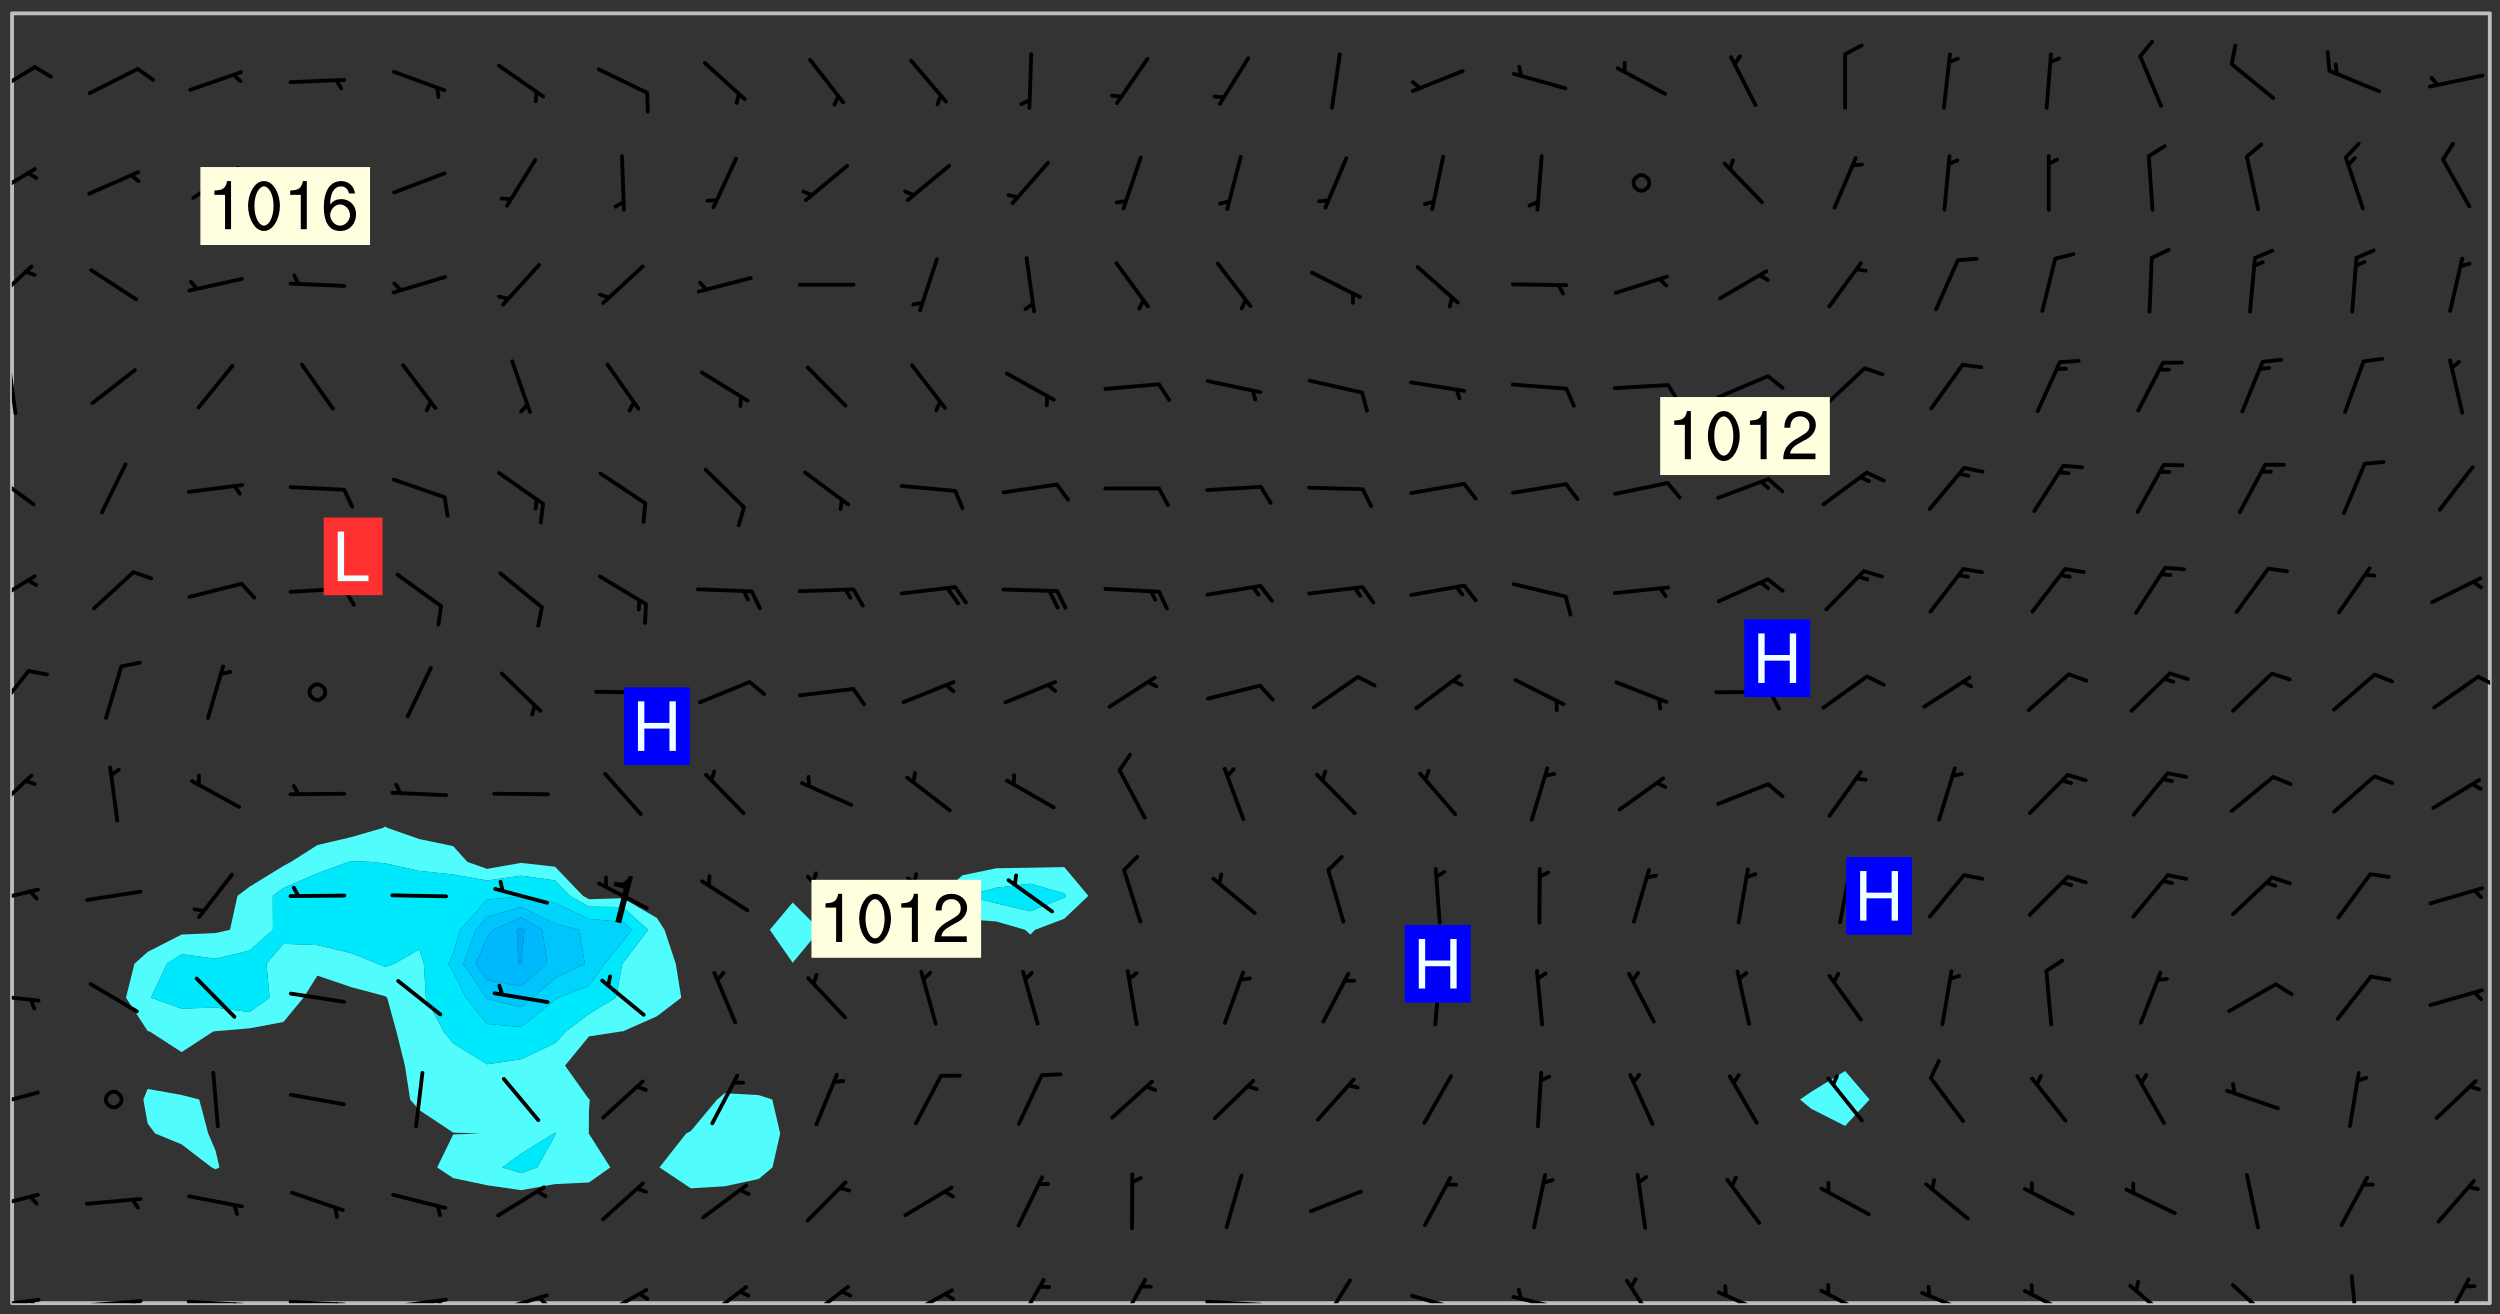 <svg xmlns="http://www.w3.org/2000/svg" role="img" xmlns:xlink="http://www.w3.org/1999/xlink" viewBox="142.45 309.95 326.84 171.84"><rect x="142.45" y="309.95" width="326.84" height="171.84" fill="#333333" stroke="none"/><defs><clipPath id="clip2"><path d="M 144 311.672 L 145 311.672 L 145 480.328 L 144 480.328 Z M 144 311.672"/></clipPath><clipPath id="clip3"><path d="M 144 311.672 L 468 311.672 L 468 480.328 L 144 480.328 Z M 144 311.672"/></clipPath><clipPath id="clip4"><path d="M 467 311.672 L 468 311.672 L 468 480.328 L 467 480.328 Z M 467 311.672"/></clipPath><clipPath id="clip5"><path d="M 144 479 L 148 479 L 148 480.328 L 144 480.328 Z M 144 479"/></clipPath><clipPath id="clip6"><path d="M 146 479 L 148 479 L 148 480.328 L 146 480.328 Z M 146 479"/></clipPath><clipPath id="clip7"><path d="M 153 479 L 162 479 L 162 480.328 L 153 480.328 Z M 153 479"/></clipPath><clipPath id="clip8"><path d="M 159 479 L 161 479 L 161 480.328 L 159 480.328 Z M 159 479"/></clipPath><clipPath id="clip9"><path d="M 166 479 L 175 479 L 175 480.328 L 166 480.328 Z M 166 479"/></clipPath><clipPath id="clip10"><path d="M 172 480 L 174 480 L 174 480.328 L 172 480.328 Z M 172 480"/></clipPath><clipPath id="clip11"><path d="M 180 479 L 188 479 L 188 480.328 L 180 480.328 Z M 180 479"/></clipPath><clipPath id="clip12"><path d="M 186 480 L 188 480 L 188 480.328 L 186 480.328 Z M 186 480"/></clipPath><clipPath id="clip13"><path d="M 193 479 L 201 479 L 201 480.328 L 193 480.328 Z M 193 479"/></clipPath><clipPath id="clip14"><path d="M 199 479 L 201 479 L 201 480.328 L 199 480.328 Z M 199 479"/></clipPath><clipPath id="clip15"><path d="M 206 479 L 215 479 L 215 480.328 L 206 480.328 Z M 206 479"/></clipPath><clipPath id="clip16"><path d="M 212 479 L 215 479 L 215 480.328 L 212 480.328 Z M 212 479"/></clipPath><clipPath id="clip17"><path d="M 220 478 L 228 478 L 228 480.328 L 220 480.328 Z M 220 478"/></clipPath><clipPath id="clip18"><path d="M 225 478 L 228 478 L 228 480.328 L 225 480.328 Z M 225 478"/></clipPath><clipPath id="clip19"><path d="M 234 477 L 241 477 L 241 480.328 L 234 480.328 Z M 234 477"/></clipPath><clipPath id="clip20"><path d="M 247 477 L 254 477 L 254 480.328 L 247 480.328 Z M 247 477"/></clipPath><clipPath id="clip21"><path d="M 260 478 L 268 478 L 268 480.328 L 260 480.328 Z M 260 478"/></clipPath><clipPath id="clip22"><path d="M 265 478 L 268 478 L 268 480.328 L 265 480.328 Z M 265 478"/></clipPath><clipPath id="clip23"><path d="M 275 477 L 280 477 L 280 480.328 L 275 480.328 Z M 275 477"/></clipPath><clipPath id="clip24"><path d="M 288 477 L 293 477 L 293 480.328 L 288 480.328 Z M 288 477"/></clipPath><clipPath id="clip25"><path d="M 300 479 L 308 479 L 308 480.328 L 300 480.328 Z M 300 479"/></clipPath><clipPath id="clip26"><path d="M 315 477 L 320 477 L 320 480.328 L 315 480.328 Z M 315 477"/></clipPath><clipPath id="clip27"><path d="M 326 479 L 335 479 L 335 480.328 L 326 480.328 Z M 326 479"/></clipPath><clipPath id="clip28"><path d="M 340 479 L 348 479 L 348 480.328 L 340 480.328 Z M 340 479"/></clipPath><clipPath id="clip29"><path d="M 354 477 L 360 477 L 360 480.328 L 354 480.328 Z M 354 477"/></clipPath><clipPath id="clip30"><path d="M 366 478 L 374 478 L 374 480.328 L 366 480.328 Z M 366 478"/></clipPath><clipPath id="clip31"><path d="M 380 478 L 388 478 L 388 480.328 L 380 480.328 Z M 380 478"/></clipPath><clipPath id="clip32"><path d="M 393 478 L 401 478 L 401 480.328 L 393 480.328 Z M 393 478"/></clipPath><clipPath id="clip33"><path d="M 406 478 L 414 478 L 414 480.328 L 406 480.328 Z M 406 478"/></clipPath><clipPath id="clip34"><path d="M 420 477 L 427 477 L 427 480.328 L 420 480.328 Z M 420 477"/></clipPath><clipPath id="clip35"><path d="M 434 477 L 440 477 L 440 480.328 L 434 480.328 Z M 434 477"/></clipPath><clipPath id="clip36"><path d="M 449 476 L 451 476 L 451 480.328 L 449 480.328 Z M 449 476"/></clipPath><clipPath id="clip37"><path d="M 461 476 L 466 476 L 466 480.328 L 461 480.328 Z M 461 476"/></clipPath><clipPath id="clip38"><path d="M 144 465 L 148 465 L 148 469 L 144 469 Z M 144 465"/></clipPath><clipPath id="clip39"><path d="M 144 452 L 148 452 L 148 455 L 144 455 Z M 144 452"/></clipPath><clipPath id="clip40"><path d="M 144 439 L 148 439 L 148 442 L 144 442 Z M 144 439"/></clipPath><clipPath id="clip41"><path d="M 144 426 L 148 426 L 148 429 L 144 429 Z M 144 426"/></clipPath><clipPath id="clip42"><path d="M 144 411 L 147 411 L 147 417 L 144 417 Z M 144 411"/></clipPath><clipPath id="clip43"><path d="M 144 397 L 147 397 L 147 404 L 144 404 Z M 144 397"/></clipPath><clipPath id="clip44"><path d="M 466 398 L 468 398 L 468 400 L 466 400 Z M 466 398"/></clipPath><clipPath id="clip45"><path d="M 144 385 L 148 385 L 148 390 L 144 390 Z M 144 385"/></clipPath><clipPath id="clip46"><path d="M 144 371 L 148 371 L 148 377 L 144 377 Z M 144 371"/></clipPath><clipPath id="clip47"><path d="M 144 356 L 145 356 L 145 365 L 144 365 Z M 144 356"/></clipPath><clipPath id="clip48"><path d="M 144 344 L 147 344 L 147 350 L 144 350 Z M 144 344"/></clipPath><clipPath id="clip49"><path d="M 144 331 L 148 331 L 148 336 L 144 336 Z M 144 331"/></clipPath><clipPath id="clip50"><path d="M 144 318 L 148 318 L 148 323 L 144 323 Z M 144 318"/></clipPath><g id="surface630" clip-path="url(#clip1)"><path fill="#fff" fill-opacity="0" fill-rule="evenodd" d="M 0 0 L 1000 0 L 1000 1000 L 0 1000 Z M 0 0"/><path fill="#d3d3d3" fill-opacity="0" fill-rule="evenodd" d="M162.152 355.867L161.918 356.16 161.977 356.395 162.094 356.566 162.27 356.801 162.562 357.148 162.676 357.207 162.793 357.035 162.852 356.801 163.027 356.625 163.492 356.449 164.191 356.449 164.426 356.742 164.715 357.559 164.773 357.734 164.949 357.965 165.301 358.199 166 358.898 166.172 359.074 166.406 359.422 166.641 359.832 166.93 360.414 167.34 360.879 167.57 361.113 167.805 361.289 167.922 361.52 168.098 361.812 168.27 362.977 168.27 363.211 168.328 363.5 168.387 363.617 168.504 363.734 168.852 364.145 168.969 364.316 169.145 364.492 169.32 364.727 169.438 364.898 169.609 365.25 169.668 365.484 169.902 365.891 170.137 365.832 169.961 366.008 169.902 366.938 169.32 366.938 169.086 366.824 168.738 366.938 168.621 367.055 168.562 367.348 168.504 367.523 168.387 367.695 167.922 367.988 167.863 368.223 167.805 368.336 167.805 368.98 167.863 369.152 167.863 369.562 167.922 369.621 167.922 370.027 167.98 370.434 168.098 370.609 168.156 370.668 168.387 371.309 168.328 371.602 168.328 372.301 168.27 372.883 168.27 373.117 168.211 373.348 168.156 373.699 168.156 375.621 168.211 375.738 168.637 375.738 168.27 375.855 168.246 376.207 169.137 377.375 170.879 377.914 172.219 378.273 172.219 378.812 172.309 379.621 172.844 380.336 174.363 380.605 175.254 380.52 175.344 381.684 175.879 381.863 177.039 381.684 179.094 380.699 180.254 380.336 182.133 380.16 183.828 379.98 183.648 380.699 182.133 380.785 180.883 380.875 180.078 381.145 179.004 381.953 179.273 382.672 179.809 383.57 179.629 384.195 179.363 385.004 179.629 386.082 180.254 386.98 181.059 387.16 182.309 386.98 182.043 387.703 182.141 388.207 182.195 388.5 182.195 388.672 182.254 388.965 182.254 389.371 182.43 389.488 182.781 389.605 183.188 389.605 183.48 389.43 183.594 389.312 183.652 389.195 183.77 388.965 183.828 388.789 184.18 388.324 184.41 388.148 184.586 388.09 184.762 388.148 184.82 388.324 184.938 389.312 184.992 389.781 185.051 389.953 185.168 390.188 185.344 390.246 186.16 390.305 186.449 390.305 186.566 390.539 186.625 390.945 186.684 391.297 186.684 392.402 186.801 392.695 186.918 393.043 187.207 393.742 187.383 394.094 187.965 394.848 188.316 395.023 188.488 395.082 188.957 395.316 189.598 395.781 189.945 396.016 190.238 396.191 190.531 396.246 190.762 396.309 191.578 396.656 191.871 396.832 191.984 397.004 192.336 397.355 192.453 397.531 192.977 398.172 192.977 398.461 193.035 398.812 193.035 399.16 193.094 399.512 193.152 399.801 193.27 399.859 193.441 399.918 193.617 399.918 194.199 400.152 194.375 400.27 194.551 400.559 194.727 400.793 194.84 401.027 195.133 401.258 195.25 401.375 195.25 401.785 195.309 401.84 195.598 402.074 195.832 402.191 195.891 402.309 196.008 402.48 196.066 402.598 196.297 402.832 196.355 403.008 196.59 403.066 196.707 403.125 196.59 403.238 196.531 403.355 196.531 403.473 196.414 403.766 196.297 404.055 196.297 404.637 196.473 404.754 196.59 404.812 196.648 404.93 196.766 405.047 196.879 405.105 197.055 405.453 197.113 405.805 197.172 406.211 197.172 406.387 197.113 406.562 196.996 407.262 196.996 407.434 197.113 407.609 197.406 407.902 197.812 407.902 197.988 408.02 198.105 408.191 198.223 408.484 198.223 408.719 197.695 408.719 197.465 408.484 197.23 408.484 197.055 408.543 196.996 409.242 197.055 409.59 197.172 409.766 197.348 410.176 197.465 410.406 197.754 410.875 197.93 410.93 198.453 410.93 198.688 410.988 199.445 411.629 199.504 411.922 199.504 412.156 199.562 412.215 199.793 412.562 199.793 412.914 199.676 413.086 199.676 413.379 199.969 413.668 200.262 413.844 200.434 413.902 200.727 414.078 201.02 414.195 201.602 414.602 201.891 414.836 202.184 415.012 202.402 415.172 202.418 415.184 202.648 415.359 203.289 415.883 203.465 416.117 203.582 416.293 203.758 416.469 203.871 416.641 203.871 417.281 203.988 417.457 204.457 417.574 205.039 417.691 205.273 417.75 205.504 417.863 205.797 417.98 205.91 418.039 206.496 418.391 206.785 418.562 206.961 418.625 207.137 418.68 207.312 418.738 208.012 419.09 208.301 419.266 208.535 419.32 208.824 419.496 209.059 419.613 209.699 420.02 209.992 420.137 210.164 420.195 210.398 420.254 210.809 420.312 211.039 420.371 211.273 420.488 211.332 420.66 210.922 420.836 211.391 420.895 211.449 421.188 211.562 421.422 211.738 421.477 211.973 421.535 212.148 421.594 212.555 421.711 213.195 421.945 213.312 422.117 213.371 422.352 213.371 422.527 213.312 422.645 213.254 423.051 213.488 423.285 213.605 423.344 213.953 423.461 214.594 423.691 214.77 423.809 215.059 423.926 215.234 424.102 215.469 424.566 216.051 425.672 216.227 425.848 216.574 426.023 216.75 426.141 217.102 426.258 218.148 426.781 218.383 426.84 218.848 426.953 219.141 427.012 219.605 427.188 220.363 427.77 220.598 428.004 220.945 428.469 221.121 428.645 221.41 428.879 222.227 429.578 222.52 429.754 222.809 430.043 223.102 430.219 223.395 430.508 224.09 431.148 224.266 431.324 224.559 431.559 224.848 431.793 225.316 432.082 225.957 432.664 226.305 432.898 226.539 433.191 226.887 433.539 227.238 434.004 228.172 434.996 228.52 435.402 228.637 435.578 228.871 435.637 228.984 435.754 229.629 435.93 229.859 436.043 230.094 436.102 230.387 436.277 230.617 436.395 231.551 437.094 231.957 437.5 232.191 437.676 232.598 437.852 232.832 437.969 233.648 438.316 233.996 438.551 234.23 438.668 234.523 438.957 234.754 439.074 235.512 439.426 235.863 439.598 236.094 439.656 236.387 439.773 236.621 439.832 237.492 440.008 238.309 440.008 238.777 440.238 238.949 440.297 239.824 440.996 240.289 441.113 240.582 441.172 240.758 441.23 240.988 441.289 241.457 441.348 241.805 441.406 242.156 441.465 242.562 441.523 242.855 441.523 243.027 441.582 243.027 441.812 243.203 441.988 243.496 441.988 243.844 442.047 244.195 442.105 244.895 442.223 245.535 442.223 246 441.988 246.293 441.812 246.465 441.695 246.875 441.523 247.164 441.348 248.098 440.883 248.566 440.59 249.09 440.297 249.555 440.125 250.02 439.949 251.07 439.484 251.359 439.367 251.77 439.25 252.059 439.133 252.586 438.957 254.102 438.258 254.684 437.91 254.973 437.852 255.266 437.793 255.613 437.676 256.488 437.445 256.84 437.328 256.953 437.328 257.188 437.27 258.062 437.035 258.297 436.977 259.109 436.977 259.461 436.918 260.277 436.801 260.449 436.742 260.801 436.688 261.094 436.629 261.324 436.57 262.141 436.395 262.316 436.336 262.664 436.336 262.898 436.277 263.363 436.16 264.121 435.988 264.355 435.93 264.703 435.93 265.113 435.812 265.402 435.754 266.688 435.695 266.977 435.695 267.387 435.637 267.617 435.578 267.793 435.578 268.668 435.461 269.074 435.461 269.484 435.344 269.832 435.344 270.184 435.23 271.055 435.172 272.805 435.172 273.852 435.461 274.262 435.578 274.551 435.695 274.902 435.812 275.191 435.93 276.242 436.102 276.531 436.16 276.824 436.16 277.117 436.219 277.289 436.277 277.699 436.336 277.871 436.395 277.988 436.453 278.105 436.453 278.223 436.512 278.574 436.57 278.688 436.57 279.098 436.637 281.02 437.031 282.945 437.426 284.465 437.875 286.16 438.594 288.305 439.398 289.91 438.68 291.34 437.875 292.5 436.797 293.75 436.348 296.785 435.629 298.66 435.27 300.805 433.922 303.039 432.668 305.539 431.41 307.234 430.961 309.02 430.781 310.18 430.512 310.805 431.051 312.145 430.781 312.859 429.793 313.844 428.449 314.289 428.27 315.094 427.91 316.969 427.371 318.754 426.922 320.004 426.652 321.164 426.562 322.863 426.473 324.824 426.203 326.074 426.113 326.613 426.113 327.238 426.023 328.129 426.023 330.273 425.844 332.684 425.664 335.273 425.574 336.969 425.754 338.578 425.844 340.008 426.203 341.168 426.922 343.043 427.91 344.203 429.438 344.469 430.152 345.098 430.242 345.453 431.141 345.988 431.68 346.523 433.207 347.598 433.566 348.133 433.566 347.328 434.102 347.418 435.809 348.133 438.504 349.023 439.309 349.918 440.297 350.633 441.555 352.418 442.094 353.938 441.914 354.293 443.258 355.902 442.453 356.883 441.914 357.152 442.184 357.469 441.969 357.688 441.824 358.488 442.273 358.938 441.914 359.293 441.914 359.828 441.645 360.367 440.926 360.902 440.656 361.527 439.668 362.688 440.117 363.527 440.488 364.922 441.105 366.617 440.926 368.223 440.926 370.008 441.016 370.188 439.309 370.723 437.965 371.527 438.234 372.02 439.082 372.422 439.488 372.332 440.027 372.332 440.387 373.047 440.836 373.758 440.566 375.188 440.566 375.547 441.555 375.992 442.812 376.707 444.156 377.957 444.785 379.652 445.414 380.367 445.234 380.547 444.695 381.527 444.605 381.977 444.965 382.062 446.223 381.797 446.852 381.262 447.031 381.262 447.57 381.977 448.555 382.242 449.094 383.227 450.082 384.027 451.16 383.762 451.52 383.672 452.418 383.047 454.75 382.691 456.816 382.602 458.609 382.422 459.328 382.332 459.867 382.332 461.305 381.352 463.188 380.992 464.895 380.457 465.793 379.652 466.961 379.387 467.5 381.441 468.754 381.527 469.113 381.172 469.652 381.082 469.473 381.082 470.281 381.172 471.719 380.727 472.434 379.652 472.527 379.387 473.242 379.922 474.141 380.727 474.859 381.887 475.668 383.227 475.938 383.672 476.297 383.316 476.746 381.527 476.656 380.277 476.207 379.562 475.488 378.938 475.398 378.762 478.988 378.574 480.297 467.934 480.297 467.934 311.703 412.664 311.703 412.664 360.785 413.426 360.91 416.715 361.453 418.738 364.289 418.738 367.043 421.09 367.375 423.438 367.707 427.488 367.707 426.109 371.867 424.086 372.574 422.062 373.277 421.52 373.621 418.926 375.238 418.738 375.355 416.715 373.277 415.984 370.535 413.312 368.457 411.938 364.957 411.871 364.875 409.914 362.203 412.664 360.785 412.664 311.703 294.422 311.703 294.422 403.117 294.539 403.148 294.672 403.16 294.746 403.234 294.852 403.281 294.941 403.34 295.027 403.398 295.117 403.457 295.414 403.754 295.473 403.844 295.504 403.961 295.531 404.078 295.547 404.215 295.516 404.332 295.457 404.422 295.398 404.508 295.355 404.613 295.309 404.715 295.281 404.836 295.281 404.98 295.457 405.25 295.605 405.398 295.68 405.484 295.754 405.559 295.797 405.664 295.859 405.754 295.918 405.84 295.961 405.945 296.02 406.035 296.066 406.137 296.109 406.242 296.168 406.328 296.285 406.508 296.359 406.582 296.422 406.668 296.48 406.758 296.523 406.863 296.582 406.953 296.641 407.039 296.703 407.129 296.762 407.219 296.805 407.32 296.922 407.5 296.996 407.574 297.055 407.66 297.129 407.734 297.219 407.793 297.324 407.84 297.473 407.84 297.605 407.824 297.738 407.84 297.84 407.793 297.914 407.719 297.961 407.617 297.945 407.484 297.945 407.336 297.898 407.23 297.871 407.113 297.824 407.012 297.797 406.891 297.754 406.789 297.691 406.699 297.648 406.598 297.605 406.492 297.574 406.375 297.559 406.242 297.547 406.105 297.633 406.047 297.691 405.961 297.812 405.93 297.855 406.035 297.871 406.168 297.871 406.285 297.93 406.387 297.988 406.477 298.078 406.535 298.227 406.684 298.285 406.773 298.328 406.879 298.316 406.98 298.402 407.039 298.508 407.086 298.594 407.145 298.684 407.203 298.758 407.277 298.641 407.305 298.535 407.352 298.449 407.41 298.375 407.484 298.316 407.574 298.254 407.66 298.227 407.781 298.18 407.883 298.137 407.988 298.105 408.105 298.094 408.238 298.078 408.371 298.078 408.52 298.105 408.637 298.152 408.742 298.195 408.844 298.254 408.934 298.328 409.008 298.418 409.066 298.492 409.141 298.582 409.199 298.641 409.289 298.684 409.395 298.73 409.496 298.848 409.527 298.98 409.543 299.129 409.543 299.246 409.512 299.352 409.555 299.395 409.66 299.441 409.762 299.469 409.883 299.5 410 299.527 410.117 299.559 410.238 299.586 410.355 299.691 410.398 299.793 410.445 299.926 410.43 300.074 410.578 300.137 410.664 300.211 410.738 300.281 410.812 300.371 410.875 300.477 410.918 300.578 410.961 300.695 410.992 300.832 411.008 300.949 410.977 301.023 410.902 301.051 410.785 301.039 410.652 301.008 410.531 300.98 410.414 301.023 410.309 301.141 410.309 301.23 410.371 301.348 410.398 301.496 410.398 301.629 410.414 301.777 410.414 301.91 410.43 302.043 410.414 302.191 410.414 302.324 410.398 302.457 410.387 302.594 410.398 302.711 410.371 302.844 410.355 303.035 410.297 302.977 410.473 302.961 410.605 302.934 410.727 302.918 410.859 302.859 410.945 302.727 410.961 302.621 411.008 302.516 411.051 302.398 411.082 302.281 411.109 302.016 411.141 301.867 411.141 301.734 411.156 301.66 411.23 301.719 411.316 301.867 411.465 301.984 411.645 302.059 411.715 302.148 411.777 302.238 411.836 302.324 411.895 302.414 411.953 302.516 411.996 302.621 412.059 302.727 412.102 302.812 412.16 302.918 412.207 303.02 412.25 303.199 412.367 303.258 412.457 303.215 412.559 303.168 412.664 303.184 412.797 303.406 413.02 303.465 413.109 303.508 413.211 303.539 413.332 303.582 413.434 303.598 413.566 303.629 413.684 303.641 413.82 303.672 413.938 303.82 414.086 303.922 414.129 304.027 414.172 304.145 414.203 304.277 414.219 304.414 414.234 304.531 414.234 304.648 414.203 304.738 414.145 304.781 414.039 304.828 413.938 304.871 413.832 304.902 413.715 304.914 413.582 304.914 413.434 304.902 413.301 304.887 413.168 304.855 413.051 304.812 412.945 304.766 412.84 304.723 412.738 304.68 412.633 304.664 412.5 304.68 412.367 304.707 412.25 304.738 412.133 304.766 412.012 304.812 411.91 304.902 411.852 304.988 411.789 305.062 411.715 305.152 411.656 305.375 411.434 305.434 411.348 305.508 411.273 305.625 411.094 305.684 411.008 305.684 410.859 305.609 410.785 305.508 410.738 305.402 410.695 305.301 410.652 305.242 410.562 305.195 410.457 305.168 410.34 305.258 410.281 305.375 410.25 305.477 410.207 305.656 410.09 305.805 409.941 305.816 409.809 305.805 409.703 305.715 409.645 305.582 409.66 305.434 409.66 305.301 409.676 305.168 409.66 305.047 409.629 304.961 409.57 304.887 409.496 304.828 409.406 304.766 409.32 304.648 409.141 304.59 409.055 304.621 408.934 304.707 408.875 304.828 408.844 304.887 408.758 304.887 408.637 304.855 408.52 304.797 408.43 304.738 408.344 304.691 408.238 304.664 408.121 304.648 407.988 304.707 407.898 304.781 407.824 304.871 407.766 304.988 407.586 305.062 407.512 305.121 407.426 305.27 407.277 305.391 407.246 305.523 407.23 305.656 407.246 305.73 407.32 305.773 407.426 305.789 407.559 305.758 407.676 305.641 407.707 305.508 407.719 305.359 407.867 305.316 407.973 305.27 408.074 305.242 408.195 305.211 408.312 305.211 408.461 305.242 408.578 305.285 408.684 305.344 408.773 305.418 408.844 305.492 408.918 305.609 408.949 305.73 408.977 305.848 408.949 305.98 408.934 306.098 408.934 306.188 408.992 306.262 409.066 306.309 409.172 306.367 409.258 306.469 409.305 306.602 409.32 306.707 409.363 306.793 409.422 306.781 409.527 306.707 409.602 306.527 409.719 306.469 409.809 306.379 409.867 306.309 409.941 306.234 410.016 306.172 410.105 306.145 410.223 306.129 410.355 306.145 410.488 306.129 410.621 306.129 410.77 306.145 410.902 306.172 411.02 306.203 411.141 306.277 411.215 306.367 411.273 306.453 411.332 306.543 411.391 306.66 411.422 306.66 411.508 306.559 411.555 306.469 411.613 306.203 411.645 306.086 411.672 305.938 411.672 305.832 411.715 305.73 411.762 305.672 411.852 305.609 412.086 305.598 412.219 305.566 412.34 305.551 412.473 305.551 412.766 305.539 412.898 305.551 413.035 305.566 413.168 305.699 413.184 305.832 413.195 305.953 413.227 306.039 413.285 306.113 413.359 306.16 413.465 306.203 413.566 306.219 413.699 306.219 414.145 306.203 414.277 306.203 414.723 306.234 414.988 306.262 415.105 306.277 415.238 306.309 415.355 306.395 415.566 306.426 415.832 306.426 415.98 306.395 416.098 306.367 416.215 306.336 416.336 306.309 416.453 306.277 416.57 306.246 416.691 306.234 416.824 306.219 416.957 306.309 417.016 306.426 416.984 306.527 417 306.574 417.105 306.543 417.371 306.543 417.812 306.5 417.918 306.453 418.023 306.41 418.125 306.367 418.23 306.309 418.316 306.277 418.438 306.234 418.555 306.203 418.672 306.188 418.805 306.203 418.938 306.262 419.027 306.367 419.074 306.453 419.133 306.512 419.219 306.5 419.355 306.469 419.473 306.426 419.574 306.426 420.02 306.41 420.152 306.41 420.301 306.379 420.418 306.336 420.523 306.309 420.641 306.262 420.746 306.219 420.848 306.188 420.969 306.16 421.086 306.129 421.219 306.098 421.336 306.07 421.453 306.027 421.559 305.996 421.676 305.965 421.797 305.953 421.93 305.938 422.062 305.938 422.359 305.965 422.477 305.965 422.625 306.012 423.023 306.039 423.141 306.098 423.23 306.219 423.262 306.367 423.262 306.5 423.246 306.559 423.336 306.559 423.453 306.5 423.543 306.41 423.602 306.309 423.645 306.203 423.691 306.113 423.75 306.027 423.809 305.891 423.824 305.773 423.793 305.641 423.777 305.539 423.824 305.477 423.91 305.465 424.047 305.449 424.18 305.418 424.297 305.391 424.414 305.375 424.547 305.344 424.668 305.344 424.965 305.359 425.098 305.391 425.215 305.391 425.363 305.402 425.496 305.402 425.645 305.375 425.762 305.328 425.863 305.301 425.984 305.27 426.102 305.211 426.191 305.137 426.266 305.035 426.309 304.93 426.355 304.812 426.383 304.691 426.414 304.59 426.367 304.648 426.281 304.754 426.234 304.781 426.117 304.812 426 304.84 425.879 304.871 425.762 304.871 425.613 304.887 425.48 304.855 425.363 304.812 425.258 304.707 425.273 304.633 425.348 304.531 425.391 304.441 425.453 304.367 425.527 304.324 425.629 304.309 425.762 304.277 425.879 304.25 426 304.219 426.117 304.191 426.234 304.16 426.355 304.133 426.473 304.102 426.59 304.059 426.695 303.969 426.754 303.879 426.754 303.762 426.723 303.73 426.637 303.746 426.5 303.715 426.383 303.715 426.234 303.703 426.102 303.703 425.953 303.641 425.719 303.613 425.598 303.57 425.496 303.523 425.391 303.465 425.305 303.406 425.215 303.363 425.109 303.301 425.023 303.152 424.875 303.082 424.801 302.977 424.754 302.871 424.711 302.77 424.668 302.473 424.371 302.383 424.297 302.297 424.238 302.191 424.195 302.102 424.133 302.016 424.074 301.91 424.031 301.82 423.973 301.734 423.91 301.66 423.84 301.555 423.793 301.469 423.734 301.363 423.691 301.273 423.629 301.172 423.586 301.066 423.543 300.98 423.484 300.875 423.438 300.77 423.395 300.668 423.348 300.578 423.289 300.477 423.246 300.371 423.203 300.281 423.141 300.164 423.113 300.031 423.098 299.898 423.113 299.75 423.113 299.617 423.129 299.5 423.098 299.41 423.039 299.336 422.965 299.246 422.906 299.145 422.859 298.996 422.859 298.875 422.832 298.773 422.789 298.699 422.715 298.582 422.535 298.492 422.477 298.391 422.434 298.301 422.371 298.195 422.328 298.105 422.27 298.02 422.211 297.914 422.164 297.855 422.078 297.797 421.988 297.754 421.883 297.707 421.781 297.633 421.707 297.547 421.648 297.473 421.574 297.383 421.516 297.16 421.293 297.117 421.188 297.086 420.922 297.191 420.879 297.336 420.879 297.441 420.922 297.516 420.996 297.605 421.055 297.691 421.113 297.797 421.16 297.887 421.219 298.035 421.367 298.105 421.441 298.254 421.59 298.316 421.676 298.391 421.75 298.477 421.809 298.551 421.883 298.641 421.945 298.73 422.004 298.816 422.062 299.086 422.238 299.188 422.285 299.293 422.328 299.395 422.371 299.441 422.297 299.5 422.211 299.574 422.137 299.645 422.062 299.75 422.105 299.824 422.18 299.883 422.27 299.926 422.371 299.973 422.477 300.016 422.582 300.137 422.609 300.254 422.582 300.328 422.492 300.371 422.387 300.43 422.297 300.504 422.223 300.609 422.18 300.727 422.152 300.859 422.164 300.949 422.223 301.098 422.371 301.156 422.461 301.199 422.566 301.246 422.668 301.289 422.773 301.332 422.875 301.438 422.922 301.543 422.965 301.676 422.98 301.762 422.922 301.82 422.832 301.895 422.758 302 422.715 302.117 422.742 302.223 422.789 302.324 422.832 302.43 422.875 302.531 422.922 302.711 423.039 302.711 423.156 302.695 423.289 302.711 423.422 302.727 423.559 302.785 423.645 302.887 423.691 303.008 423.719 303.125 423.75 303.273 423.75 303.391 423.719 303.449 423.629 303.629 423.512 303.688 423.422 303.762 423.348 303.82 423.262 303.938 423.082 304.117 422.965 304.234 422.996 304.324 423.055 304.367 423.129 304.352 423.262 304.352 423.379 304.441 423.438 304.59 423.438 304.723 423.422 304.855 423.41 305.121 423.379 305.227 423.336 305.344 423.305 305.465 423.277 305.539 423.203 305.609 423.129 305.672 423.039 305.656 422.934 305.609 422.832 305.508 422.789 305.402 422.773 305.285 422.801 305.02 422.832 304.871 422.832 304.797 422.758 304.707 422.699 304.59 422.668 304.473 422.641 304.34 422.625 304.191 422.625 304.059 422.641 303.762 422.641 303.656 422.594 303.508 422.445 303.465 422.344 303.406 422.254 303.629 422.031 303.715 421.973 303.82 421.93 303.938 421.898 304.07 421.883 304.203 421.898 304.34 421.914 304.441 421.957 304.574 421.945 304.664 421.883 304.766 421.84 304.828 421.75 304.781 421.648 304.691 421.59 304.574 421.559 304.473 421.516 304.414 421.426 304.352 421.336 304.352 421.219 304.367 421.086 304.473 421.039 304.547 420.969 304.547 420.848 304.457 420.789 304.426 420.672 304.516 420.613 304.59 420.539 304.633 420.434 304.691 420.344 304.738 420.242 304.754 420.109 304.754 419.961 304.707 419.855 304.664 419.754 304.574 419.695 304.441 419.68 304.34 419.637 304.203 419.621 304.086 419.59 303.641 419.59 303.508 419.574 303.375 419.562 303.242 419.547 303.125 419.516 302.977 419.516 302.844 419.5 302.711 419.488 302.445 419.457 302.324 419.414 302.238 419.355 302.164 419.281 302.164 419.133 302.176 419 302.281 418.953 302.383 418.91 302.516 418.895 302.668 418.895 302.801 418.879 303.094 418.879 303.215 418.91 303.316 418.953 303.406 419.012 303.641 419.074 303.762 419.027 303.852 418.969 303.953 418.926 304.086 418.91 304.191 418.953 304.293 419 304.426 419.012 304.547 418.984 304.691 418.984 304.812 418.953 304.93 418.926 305.035 418.879 305.109 418.805 305.195 418.746 305.344 418.598 305.402 418.512 305.449 418.406 305.477 418.289 305.492 418.184 305.391 418.141 305.301 418.082 305.184 418.051 305.078 418.008 304.988 417.945 304.914 417.859 304.84 417.785 304.738 417.742 304.633 417.695 304.531 417.652 304.473 417.562 304.426 417.461 304.34 417.25 304.277 417.164 304.219 417.074 304.145 417 304.059 416.941 303.789 416.941 303.672 416.973 303.582 417.031 303.48 417.074 303.348 417.09 303.242 417.074 303.215 416.957 303.152 416.867 303.035 416.836 302.934 416.793 302.785 416.645 302.754 416.527 302.738 416.422 302.812 416.348 302.992 416.23 303.109 416.203 303.227 416.172 303.363 416.188 303.465 416.23 303.57 416.273 303.672 416.32 303.777 416.363 303.895 416.395 304.027 416.41 304.145 416.438 304.277 416.453 304.383 416.438 304.473 416.379 304.398 416.305 304.293 416.262 304.219 416.188 304.145 416.098 303.996 415.949 303.91 415.891 303.82 415.832 303.746 415.758 303.656 415.699 303.555 415.652 303.434 415.625 303.332 415.578 303.227 415.535 303.109 415.504 303.008 415.461 302.887 415.43 302.738 415.43 302.621 415.461 302.516 415.504 302.43 415.566 302.25 415.684 302.164 415.742 302.074 415.801 301.969 415.848 301.883 415.906 301.777 415.949 301.676 415.992 301.57 416.039 301.496 416.113 301.438 416.203 301.379 416.289 301.332 416.395 301.273 416.48 301.199 416.555 301.066 416.543 300.949 416.512 300.832 416.512 300.758 416.586 300.668 416.645 300.594 416.719 300.504 416.777 300.418 416.836 300.312 416.883 300.211 416.926 300.074 416.941 299.973 416.898 299.824 416.75 299.719 416.703 299.633 416.703 299.527 416.75 299.426 416.793 299.305 416.824 299.188 416.793 299.113 416.719 299.113 416.602 299.145 416.48 299.219 416.41 299.277 416.32 299.352 416.246 299.469 416.215 299.574 416.172 299.867 416.172 300 416.156 300.137 416.141 300.238 416.098 300.328 416.039 300.43 415.992 300.52 415.934 300.652 415.922 300.742 415.98 300.875 415.992 300.965 415.934 301.051 415.875 301.156 415.832 301.246 415.773 301.332 415.711 301.422 415.652 301.57 415.504 301.629 415.418 301.688 415.328 301.793 415.285 301.926 415.27 302.043 415.297 302.164 415.328 302.223 415.27 302.281 415.18 302.312 414.914 302.34 414.797 302.445 414.809 302.578 414.824 302.68 414.781 302.77 414.723 302.828 414.633 302.902 414.559 302.961 414.469 303.008 414.367 303.02 414.234 303.008 414.102 302.961 413.996 302.812 413.848 302.754 413.758 302.695 413.672 302.652 413.566 302.652 413.121 302.668 412.988 302.668 412.84 302.68 412.707 302.621 412.648 302.531 412.707 302.43 412.664 302.25 412.547 302.164 412.488 302.102 412.398 302.043 412.309 301.969 412.234 301.883 412.176 301.762 412.207 301.66 412.219 301.555 412.266 301.469 412.324 301.363 412.367 301.215 412.516 301.125 412.574 301.039 412.633 300.949 412.695 300.844 412.738 300.711 412.754 300.711 412.633 300.816 412.59 300.934 412.559 301.008 412.488 301.051 412.383 301.051 412.234 301.023 412.117 300.875 411.969 300.742 411.953 300.594 411.953 300.477 411.984 300.371 412.027 300.27 412.07 300.18 412.133 300.062 412.16 299.988 412.086 300 411.953 299.957 411.852 299.914 411.746 299.824 411.688 299.707 411.715 299.586 411.746 299.469 411.777 299.367 411.82 299.246 411.852 299.145 411.895 299.039 411.938 298.949 411.996 298.848 412.012 298.848 411.895 298.863 411.762 298.805 411.672 298.73 411.715 298.582 411.863 298.523 411.953 298.449 412.027 298.402 412.133 298.359 412.234 298.285 412.309 298.227 412.398 298.152 412.473 298.094 412.559 298.02 412.633 297.93 412.695 297.855 412.766 297.781 412.84 297.68 412.855 297.547 412.871 297.441 412.828 297.441 412.707 297.59 412.559 297.633 412.457 297.691 412.367 297.738 412.266 297.781 412.16 297.84 412.07 297.871 411.953 297.914 411.852 297.945 411.73 297.973 411.613 298.02 411.508 298.062 411.406 298.105 411.301 298.18 411.23 298.27 411.168 298.359 411.109 298.461 411.066 298.758 411.066 299.023 411.035 299.129 410.992 299.055 410.918 298.938 410.887 298.832 410.844 298.742 410.785 298.641 410.738 298.551 410.68 298.449 410.637 298.344 410.594 298.254 410.531 298.168 410.473 298.062 410.43 297.961 410.387 297.84 410.355 297.723 410.324 297.621 410.281 297.5 410.25 297.398 410.207 297.309 410.148 297.266 410.043 297.25 409.91 297.352 409.867 297.484 409.852 297.621 409.867 297.754 409.852 297.855 409.809 297.914 409.719 297.93 409.613 297.84 409.555 297.766 409.48 297.664 409.438 297.574 409.379 297.426 409.23 297.383 409.125 297.367 408.992 297.367 408.699 297.309 408.609 297.219 408.551 297.145 408.477 297.102 408.371 297.07 408.254 297.012 408.164 296.938 408.09 296.82 408.062 296.746 407.988 296.656 407.93 296.566 407.867 296.48 407.809 296.406 407.734 296.348 407.648 296.301 407.543 296.215 407.484 296.066 407.336 295.871 407.277 295.738 407.293 295.637 407.336 295.562 407.41 295.516 407.512 295.473 407.617 295.414 407.707 295.355 407.793 295.059 408.09 294.969 408.148 294.883 408.148 294.82 408.062 294.777 407.957 294.809 407.84 294.867 407.75 294.895 407.633 294.883 407.5 294.793 407.438 294.688 407.484 294.57 407.512 294.453 407.543 294.184 407.719 294.082 407.766 293.965 407.793 293.859 407.84 293.77 407.898 293.668 407.941 293.609 407.855 293.562 407.75 293.578 407.617 293.625 407.512 293.695 407.438 293.77 407.367 293.828 407.277 293.828 407.129 293.785 407.023 293.547 407.023 293.445 407.07 293.414 407.188 293.387 407.305 293.355 407.426 293.281 407.469 293.148 407.484 293.074 407.438 293.031 407.336 292.988 407.23 292.941 407.129 292.898 407.023 292.777 407.055 292.676 407.098 292.543 407.113 292.426 407.145 292.32 407.188 292.23 407.246 292.129 407.293 292.008 407.32 291.875 407.336 291.773 407.293 291.715 407.203 291.668 407.098 291.625 406.996 291.582 406.891 291.582 406.773 291.641 406.684 291.727 406.625 291.906 406.508 292.008 406.461 292.113 406.418 292.219 406.359 292.32 406.316 292.41 406.254 292.512 406.211 292.617 406.152 292.719 406.105 292.809 406.047 292.914 406.004 293.016 405.961 293.105 405.898 293.207 405.855 293.344 405.84 293.461 405.871 293.562 405.914 293.684 405.945 293.785 405.988 293.891 406.035 293.992 406.078 294.098 406.121 294.199 406.168 294.305 406.211 294.406 406.254 294.512 406.301 294.598 406.359 294.703 406.402 294.82 406.434 294.926 406.477 295.027 406.523 295.117 406.582 295.223 406.625 295.324 406.668 295.43 406.715 295.547 406.742 295.648 406.789 295.77 406.816 295.918 406.816 296.004 406.758 296.02 406.656 296.078 406.566 296.051 406.449 295.977 406.375 295.859 406.195 295.785 406.121 295.695 406.047 295.516 405.93 295.43 405.871 295.324 405.828 295.223 405.781 294.953 405.605 294.895 405.516 294.82 405.441 294.762 405.352 294.719 405.25 294.688 405.133 294.672 404.996 294.672 404.434 294.66 404.301 294.645 404.168 294.613 404.051 294.598 403.918 294.586 403.785 294.555 403.664 294.332 403.441 294.273 403.355 294.258 403.25 294.289 403.133 294.422 403.117 294.422 311.703 172.992 311.703 172.992 313.156 172.934 313.391 172.582 314.441 172.41 314.965 172.293 315.312 172.117 315.723 172 315.895 171.766 316.188 171.535 316.246 171.184 316.246 171.066 316.305 170.836 316.711 170.836 317.004 170.953 317.18 171.184 317.41 171.301 317.645 171.941 318.402 172.234 318.867 172.41 319.102 172.641 319.453 172.875 319.801 173.516 320.617 173.691 321.082 173.863 321.492 173.98 322.188 174.156 322.656 174.273 324.055 174.332 324.52 174.332 325.395 174.449 326.441 174.449 331.223 174.391 331.688 174.039 332.969 173.863 333.492 173.75 333.902 173.398 334.832 172.934 336 172.699 336.582 172.582 336.758 172.41 337.105 172.234 337.512 171.883 338.328 171.824 338.621 171.711 338.914 171.594 339.203 171.535 339.379 171.418 340.254 171.359 340.66 171.301 340.777 171.242 340.953 171.184 341.125 170.953 341.652 170.836 341.824 170.836 342.059 170.719 342.293 170.66 342.465 170.484 343.051 170.484 343.34 170.426 343.516 170.426 343.809 170.367 343.922 170.309 344.449 170.309 344.621 170.254 344.855 170.254 347.477 170.078 348.293 169.961 348.469 169.785 348.703 169.668 348.875 169.555 349.109 168.969 350.043 168.738 350.332 168.445 350.797 168.27 351.031 167.98 351.383 167.629 352.082 167.516 352.312 167.34 352.723 167.164 352.953 166.758 353.48 165.941 354.18 165.648 354.352 165.359 354.586 165.184 354.703 165.008 354.879 164.484 355.285 163.957 355.461 163.785 355.637 163.551 355.691 162.91 355.867 162.152 355.867M174.363 386.891L173.289 387.34 173.648 388.234 174.898 387.52 175.344 386.98 174.363 386.891"/><path fill="#d3d3d3" fill-opacity="0" fill-rule="evenodd" d="M201.508 416.598L200.613 416.598 201.062 417.227 202.043 417.586 202.848 417.496 203.293 416.508 203.117 416.598 202.402 416.242 201.508 416.598M356.129 475.668L356.07 475.145 356.07 474.852 356.184 474.559 356.242 474.328 356.711 473.859 356.824 473.859 356.941 473.746 357.059 473.688 357.234 473.688 357.469 473.629 357.816 473.629 358.051 473.688 358.168 473.746 358.398 473.918 358.457 474.094 358.574 474.676 358.574 474.969 358.457 475.145 358.285 475.434 358.109 475.609 357.582 476.133 357.352 476.367 357.234 476.426 357.059 476.426 356.941 476.367 356.535 476.074 356.359 475.957 356.242 475.898 356.184 475.785 356.129 475.668M362.77 464.711L362.711 464.539 362.711 463.43 362.77 463.258 362.945 463.199 363.117 463.141 363.293 463.141 363.527 463.082 363.645 463.141 363.703 463.84 363.645 464.012 363.527 464.188 363.41 464.246 363.176 464.77 363.062 464.828 362.828 464.828 362.77 464.711M372.383 450.32L372.266 450.145 372.266 449.445 372.559 448.57 372.676 448.398 372.852 448.047 372.965 447.816 373.082 447.523 373.434 446.766 373.551 446.535 373.723 446.301 373.898 446.301 374.016 446.242 374.656 446.242 374.773 446.301 375.008 446.535 375.18 446.648 375.531 446.941 375.648 447.059 375.762 447.234 375.762 447.348 375.879 447.406 375.996 447.523 375.996 448.223 375.938 448.398 375.938 448.629 375.879 448.805 375.531 449.855 375.414 450.086 375.297 450.32 375.18 450.379 374.949 450.613 374.309 450.902 373.434 450.902 373.023 450.785 372.383 450.32"/><path fill="none" stroke="#bebebe" stroke-linecap="round" stroke-linejoin="round" stroke-miterlimit="10" stroke-width=".5" d="M 431.957 354.305 L 108.027 354.305 L 108.027 185.68 L 431.957 185.68 L 431.957 354.305" transform="matrix(1 0 0 -1 36 666)"/><g clip-path="url(#clip2)"><path fill="#fff" fill-opacity="0" fill-rule="evenodd" d="M 144 475.891 L 144 480.328 L 144.004 480.328 L 144 480.328 L 144 311.672 L 144.004 311.672 L 144 311.672 L 144 475.891"/></g><g clip-path="url(#clip3)"><path fill="#fff" fill-opacity="0" fill-rule="evenodd" d="M 144.004 480.328 L 144.004 311.672 L 192.82 311.672 L 192.82 418 L 192.504 418.191 L 188.383 419.387 L 183.945 420.43 L 180.492 422.629 L 179.508 423.156 L 175.066 425.883 L 173.5 427.07 L 172.516 431.508 L 170.629 431.93 L 166.191 432.129 L 161.754 434.398 L 160.031 435.945 L 158.918 440.383 L 161.754 444.742 L 161.754 452.309 L 161.191 453.699 L 161.754 456.832 L 162.73 458.137 L 166.191 459.562 L 170.121 462.574 L 170.629 462.816 L 171.141 462.574 L 170.629 460.367 L 169.672 458.137 L 168.496 453.699 L 166.191 453.105 L 161.754 452.309 L 161.754 444.742 L 162.051 444.82 L 166.191 447.504 L 170.297 444.82 L 170.629 444.762 L 175.066 444.391 L 179.508 443.559 L 182.125 440.383 L 183.945 437.5 L 188.383 439.012 L 192.82 440.199 L 193.062 440.383 L 194.281 444.82 L 195.387 449.262 L 196.07 453.699 L 197.262 455.074 L 201.699 458.023 L 205.281 458.137 L 201.699 458.266 L 199.602 462.574 L 201.699 463.969 L 206.137 464.906 L 210.574 465.551 L 215.016 464.754 L 219.453 464.543 L 222.238 462.574 L 219.453 458.191 L 219.422 458.137 L 219.453 455.082 L 219.555 453.699 L 219.453 453.668 L 216.32 449.262 L 219.453 445.441 L 223.527 444.82 L 223.891 444.785 L 228.328 442.816 L 231.516 440.383 L 230.797 435.945 L 229.328 431.508 L 228.328 429.961 L 223.891 427.379 L 219.453 427.512 L 218.66 427.07 L 215.016 423.262 L 210.574 422.758 L 206.137 423.543 L 203.547 422.629 L 201.699 420.57 L 197.262 419.645 L 193.109 418.191 L 192.82 418 L 192.82 311.672 L 237.207 311.672 L 237.207 452.871 L 236.203 453.699 L 232.766 457.809 L 232.156 458.137 L 228.664 462.574 L 232.766 465.309 L 237.207 465.039 L 241.645 464.082 L 243.441 462.574 L 244.449 458.137 L 243.418 453.699 L 241.645 453.121 L 237.207 452.871 L 237.207 311.672 L 246.082 311.672 L 246.082 427.941 L 243.09 431.508 L 246.082 435.82 L 249.648 431.508 L 246.082 427.941 L 246.082 311.672 L 281.59 311.672 L 281.59 423.312 L 277.152 423.391 L 272.711 423.461 L 268.273 424.383 L 265.277 427.07 L 268.273 430.09 L 272.711 430.422 L 276.461 431.508 L 277.152 432.141 L 277.766 431.508 L 281.59 430.062 L 284.742 427.07 L 281.59 423.312 L 281.59 311.672 L 383.672 311.672 L 383.672 449.965 L 379.234 452.695 L 377.777 453.699 L 379.234 454.902 L 383.672 457.148 L 386.871 453.699 L 383.672 449.965 L 383.672 311.672 L 467.996 311.672 L 467.996 480.328 L 144.004 480.328"/></g><path fill="#50fcfc" fill-rule="evenodd" d="M161.754 444.742L158.918 440.383 160.031 435.945 161.754 434.398 166.191 432.129 170.629 431.93 172.516 431.508 173.5 427.07 175.066 425.883 179.508 423.156 180.492 422.629 183.945 420.43 188.383 419.387 188.383 422.531 188.031 422.629 183.945 424.125 179.508 426.047 178.113 427.07 178.133 431.508 175.066 434.223 170.629 435.293 166.191 434.68 164.281 435.945 162.191 440.383 166.191 441.812 170.629 441.68 175.066 442.277 177.699 440.383 177.285 435.945 179.508 433.344 183.945 433.512 188.383 434.559 191.828 435.945 192.82 436.379 194.008 435.945 197.262 434.074 197.863 435.945 198.133 440.383 200.449 444.82 201.699 446.348 206.137 449.09 210.574 448.43 215.016 446.332 215.016 458.02 214.836 458.137 210.574 460.773 208.121 462.574 210.574 463.309 212.699 462.574 215.016 458.371 215.102 458.137 215.016 458.02 215.016 446.332 216.398 444.82 219.453 442.512 222.977 440.383 223.812 435.945 223.891 435.852 227.184 431.508 223.891 428.539 219.453 428.48 216.941 427.07 215.016 425.055 210.574 424.434 206.137 425.066 201.699 424.281 197.262 423.805 192.82 422.824 190.914 422.629 188.383 422.531 188.383 419.387 192.504 418.191 192.82 418 193.109 418.191 197.262 419.645 201.699 420.57 203.547 422.629 206.137 423.543 210.574 422.758 215.016 423.262 218.66 427.07 219.453 427.512 223.891 427.379 228.328 429.961 229.328 431.508 230.797 435.945 231.516 440.383 228.328 442.816 223.891 444.785 223.527 444.82 219.453 445.441 216.32 449.262 219.453 453.668 219.555 453.699 219.453 455.082 219.422 458.137 219.453 458.191 222.238 462.574 219.453 464.543 215.016 464.754 210.574 465.551 206.137 464.906 201.699 463.969 199.602 462.574 201.699 458.266 205.281 458.137 201.699 458.023 197.262 455.074 196.07 453.699 195.387 449.262 194.281 444.82 193.062 440.383 192.82 440.199 188.383 439.012 183.945 437.5 182.125 440.383 179.508 443.559 175.066 444.391 170.629 444.762 170.297 444.82 166.191 447.504 162.051 444.82 161.754 444.742M161.754 456.832L161.191 453.699 161.754 452.309 166.191 453.105 168.496 453.699 169.672 458.137 170.629 460.367 171.141 462.574 170.629 462.816 170.121 462.574 166.191 459.562 162.73 458.137 161.754 456.832"/><path fill="#00e8fc" fill-rule="evenodd" d="M 166.191 441.812 L 162.191 440.383 L 164.281 435.945 L 166.191 434.68 L 170.629 435.293 L 175.066 434.223 L 178.133 431.508 L 178.113 427.07 L 179.508 426.047 L 183.945 424.125 L 188.031 422.629 L 188.383 422.531 L 190.914 422.629 L 192.82 422.824 L 197.262 423.805 L 201.699 424.281 L 206.137 425.066 L 210.574 424.434 L 210.574 427.145 L 206.137 427.555 L 202.594 431.508 L 201.699 434.574 L 201.07 435.945 L 201.699 437.008 L 203.355 440.383 L 206.137 443.828 L 210.574 444.219 L 215.016 440.688 L 215.469 440.383 L 219.453 438.832 L 221.523 435.945 L 223.891 433.02 L 225.039 431.508 L 223.891 430.473 L 219.453 430.09 L 215.016 427.969 L 210.574 427.145 L 210.574 424.434 L 215.016 425.055 L 216.941 427.07 L 219.453 428.48 L 223.891 428.539 L 227.184 431.508 L 223.891 435.852 L 223.812 435.945 L 222.977 440.383 L 219.453 442.512 L 216.398 444.82 L 215.016 446.332 L 210.574 448.43 L 206.137 449.09 L 201.699 446.348 L 200.449 444.82 L 198.133 440.383 L 197.863 435.945 L 197.262 434.074 L 194.008 435.945 L 192.82 436.379 L 191.828 435.945 L 188.383 434.559 L 183.945 433.512 L 179.508 433.344 L 177.285 435.945 L 177.699 440.383 L 175.066 442.277 L 170.629 441.68 L 166.191 441.812"/><path fill="#00d4fc" fill-rule="evenodd" d="M 201.699 437.008 L 201.07 435.945 L 201.699 434.574 L 202.594 431.508 L 206.137 427.555 L 210.574 427.145 L 210.574 428.516 L 206.137 429.836 L 204.641 431.508 L 203.012 435.945 L 206.027 440.383 L 206.137 440.52 L 210.574 441.633 L 212.078 440.383 L 215.016 437.824 L 218.914 435.945 L 218.129 431.508 L 215.016 430.727 L 210.574 428.516 L 210.574 427.145 L 215.016 427.969 L 219.453 430.09 L 223.891 430.473 L 225.039 431.508 L 223.891 433.02 L 221.523 435.945 L 219.453 438.832 L 215.469 440.383 L 215.016 440.688 L 210.574 444.219 L 206.137 443.828 L 203.355 440.383 L 201.699 437.008"/><path fill="#00c4fc" fill-rule="evenodd" d="M 206.027 440.383 L 203.012 435.945 L 204.641 431.508 L 206.137 429.836 L 210.574 428.516 L 210.574 429.883 L 206.953 431.508 L 206.137 432.512 L 204.641 435.945 L 206.137 438.113 L 210.574 438.879 L 213.977 435.945 L 213.344 431.508 L 210.574 429.883 L 210.574 428.516 L 215.016 430.727 L 218.129 431.508 L 218.914 435.945 L 215.016 437.824 L 212.078 440.383 L 210.574 441.633 L 206.137 440.52 L 206.027 440.383"/><path fill="#00b8fc" fill-rule="evenodd" d="M 206.137 438.113 L 204.641 435.945 L 206.137 432.512 L 206.953 431.508 L 210.574 429.883 L 210.574 431.25 L 210.008 431.508 L 210.23 435.945 L 210.574 435.965 L 210.598 435.945 L 211.012 431.508 L 210.574 431.25 L 210.574 429.883 L 213.344 431.508 L 213.977 435.945 L 210.574 438.879 L 206.137 438.113"/><path fill="#00e8fc" fill-rule="evenodd" d="M 210.574 463.309 L 208.121 462.574 L 210.574 460.773 L 214.836 458.137 L 215.016 458.02 L 215.102 458.137 L 215.016 458.371 L 212.699 462.574 L 210.574 463.309"/><path fill="#00a8fc" fill-rule="evenodd" d="M 210.23 435.945 L 210.008 431.508 L 210.574 431.25 L 211.012 431.508 L 210.598 435.945 L 210.574 435.965 L 210.23 435.945"/><path fill="#50fcfc" fill-rule="evenodd" d="M232.766 465.309L228.664 462.574 232.156 458.137 232.766 457.809 236.203 453.699 237.207 452.871 241.645 453.121 243.418 453.699 244.449 458.137 243.441 462.574 241.645 464.082 237.207 465.039 232.766 465.309M246.082 435.82L243.09 431.508 246.082 427.941 249.648 431.508 246.082 435.82M268.273 430.09L265.277 427.07 268.273 424.383 272.711 423.461 277.152 423.391 277.152 425.473 272.711 426 268.828 427.07 272.711 428.059 277.152 429.09 281.59 427.316 281.852 427.07 281.59 426.754 277.152 425.473 277.152 423.391 281.59 423.312 284.742 427.07 281.59 430.062 277.766 431.508 277.152 432.141 276.461 431.508 272.711 430.422 268.273 430.09"/><path fill="#00e8fc" fill-rule="evenodd" d="M 272.711 428.059 L 268.828 427.07 L 272.711 426 L 277.152 425.473 L 281.59 426.754 L 281.852 427.07 L 281.59 427.316 L 277.152 429.09 L 272.711 428.059"/><path fill="#50fcfc" fill-rule="evenodd" d="M 379.234 454.902 L 377.777 453.699 L 379.234 452.695 L 383.672 449.965 L 386.871 453.699 L 383.672 457.148 L 379.234 454.902"/><g clip-path="url(#clip4)"><path fill="#fff" fill-opacity="0" fill-rule="evenodd" d="M 467.996 480.328 L 468 480.328 L 468 311.672 L 467.996 311.672 L 468 311.672 L 468 480.328 L 467.996 480.328"/></g><path fill="#fff" fill-opacity="0" fill-rule="evenodd" d="M 219.316 431.453 L 224.98 432.891 L 227.43 423.234 L 221.77 421.797 L 219.316 431.453"/><path fill-rule="evenodd" d="M 224.711 424.434 L 225.203 424.559 L 223.652 430.66 L 222.891 430.469 L 223.996 426.117 L 222.648 425.773 L 222.785 425.234 L 223.344 425.312 L 223.602 425.32 L 223.848 425.289 L 224.078 425.203 L 224.301 425.043 L 224.508 424.793 L 224.711 424.434"/><g clip-path="url(#clip5)"><path fill="none" stroke="#000" stroke-linecap="round" stroke-linejoin="round" stroke-miterlimit="10" stroke-width=".5" d="M 111.484 186.113 L 104.516 185.23" transform="matrix(1 0 0 -1 36 666)"/></g><g clip-path="url(#clip6)"><path fill="none" stroke="#000" stroke-linecap="round" stroke-linejoin="round" stroke-miterlimit="10" stroke-width=".5" d="M 110.473 185.984 L 111.18 184.984" transform="matrix(1 0 0 -1 36 666)"/></g><g clip-path="url(#clip7)"><path fill="none" stroke="#000" stroke-linecap="round" stroke-linejoin="round" stroke-miterlimit="10" stroke-width=".5" d="M 124.816 185.941 L 117.812 185.402" transform="matrix(1 0 0 -1 36 666)"/></g><g clip-path="url(#clip8)"><path fill="none" stroke="#000" stroke-linecap="round" stroke-linejoin="round" stroke-miterlimit="10" stroke-width=".5" d="M 123.801 185.863 L 124.457 184.824" transform="matrix(1 0 0 -1 36 666)"/></g><g clip-path="url(#clip9)"><path fill="none" stroke="#000" stroke-linecap="round" stroke-linejoin="round" stroke-miterlimit="10" stroke-width=".5" d="M 138.137 185.48 L 131.121 185.863" transform="matrix(1 0 0 -1 36 666)"/></g><g clip-path="url(#clip10)"><path fill="none" stroke="#000" stroke-linecap="round" stroke-linejoin="round" stroke-miterlimit="10" stroke-width=".5" d="M 137.117 185.535 L 137.633 184.422" transform="matrix(1 0 0 -1 36 666)"/></g><g clip-path="url(#clip11)"><path fill="none" stroke="#000" stroke-linecap="round" stroke-linejoin="round" stroke-miterlimit="10" stroke-width=".5" d="M 151.453 185.504 L 144.438 185.84" transform="matrix(1 0 0 -1 36 666)"/></g><g clip-path="url(#clip12)"><path fill="none" stroke="#000" stroke-linecap="round" stroke-linejoin="round" stroke-miterlimit="10" stroke-width=".5" d="M 150.434 185.551 L 150.957 184.441" transform="matrix(1 0 0 -1 36 666)"/></g><g clip-path="url(#clip13)"><path fill="none" stroke="#000" stroke-linecap="round" stroke-linejoin="round" stroke-miterlimit="10" stroke-width=".5" d="M 164.742 186.133 L 157.777 185.211" transform="matrix(1 0 0 -1 36 666)"/></g><g clip-path="url(#clip14)"><path fill="none" stroke="#000" stroke-linecap="round" stroke-linejoin="round" stroke-miterlimit="10" stroke-width=".5" d="M 163.73 185.996 L 164.441 185" transform="matrix(1 0 0 -1 36 666)"/></g><g clip-path="url(#clip15)"><path fill="none" stroke="#000" stroke-linecap="round" stroke-linejoin="round" stroke-miterlimit="10" stroke-width=".5" d="M 177.938 186.695 L 171.215 184.645" transform="matrix(1 0 0 -1 36 666)"/></g><g clip-path="url(#clip16)"><path fill="none" stroke="#000" stroke-linecap="round" stroke-linejoin="round" stroke-miterlimit="10" stroke-width=".5" d="M 176.957 186.398 L 177.824 185.531" transform="matrix(1 0 0 -1 36 666)"/></g><g clip-path="url(#clip17)"><path fill="none" stroke="#000" stroke-linecap="round" stroke-linejoin="round" stroke-miterlimit="10" stroke-width=".5" d="M 190.945 187.406 L 184.836 183.938" transform="matrix(1 0 0 -1 36 666)"/></g><g clip-path="url(#clip18)"><path fill="none" stroke="#000" stroke-linecap="round" stroke-linejoin="round" stroke-miterlimit="10" stroke-width=".5" d="M 190.059 186.898 L 191.094 186.242" transform="matrix(1 0 0 -1 36 666)"/></g><g clip-path="url(#clip19)"><path fill="none" stroke="#000" stroke-linecap="round" stroke-linejoin="round" stroke-miterlimit="10" stroke-width=".5" d="M 204.004 187.793 L 198.406 183.547" transform="matrix(1 0 0 -1 36 666)"/></g><path fill="none" stroke="#000" stroke-linecap="round" stroke-linejoin="round" stroke-miterlimit="10" stroke-width=".5" d="M 203.191 187.176 L 204.305 186.66" transform="matrix(1 0 0 -1 36 666)"/><g clip-path="url(#clip20)"><path fill="none" stroke="#000" stroke-linecap="round" stroke-linejoin="round" stroke-miterlimit="10" stroke-width=".5" d="M 217.309 187.809 L 211.73 183.535" transform="matrix(1 0 0 -1 36 666)"/></g><path fill="none" stroke="#000" stroke-linecap="round" stroke-linejoin="round" stroke-miterlimit="10" stroke-width=".5" d="M 216.496 187.188 L 217.613 186.676" transform="matrix(1 0 0 -1 36 666)"/><g clip-path="url(#clip21)"><path fill="none" stroke="#000" stroke-linecap="round" stroke-linejoin="round" stroke-miterlimit="10" stroke-width=".5" d="M 230.91 187.371 L 224.762 183.969" transform="matrix(1 0 0 -1 36 666)"/></g><g clip-path="url(#clip22)"><path fill="none" stroke="#000" stroke-linecap="round" stroke-linejoin="round" stroke-miterlimit="10" stroke-width=".5" d="M 230.016 186.879 L 231.043 186.207" transform="matrix(1 0 0 -1 36 666)"/></g><g clip-path="url(#clip23)"><path fill="none" stroke="#000" stroke-linecap="round" stroke-linejoin="round" stroke-miterlimit="10" stroke-width=".5" d="M 242.898 188.719 L 239.402 182.621" transform="matrix(1 0 0 -1 36 666)"/></g><path fill="none" stroke="#000" stroke-linecap="round" stroke-linejoin="round" stroke-miterlimit="10" stroke-width=".5" d="M 242.391 187.832 L 243.617 187.793" transform="matrix(1 0 0 -1 36 666)"/><g clip-path="url(#clip24)"><path fill="none" stroke="#000" stroke-linecap="round" stroke-linejoin="round" stroke-miterlimit="10" stroke-width=".5" d="M 256.164 188.746 L 252.766 182.598" transform="matrix(1 0 0 -1 36 666)"/></g><path fill="none" stroke="#000" stroke-linecap="round" stroke-linejoin="round" stroke-miterlimit="10" stroke-width=".5" d="M 255.672 187.852 L 256.898 187.832" transform="matrix(1 0 0 -1 36 666)"/><g clip-path="url(#clip25)"><path fill="none" stroke="#000" stroke-linecap="round" stroke-linejoin="round" stroke-miterlimit="10" stroke-width=".5" d="M 271.289 185.477 L 264.273 185.867" transform="matrix(1 0 0 -1 36 666)"/></g><g clip-path="url(#clip26)"><path fill="none" stroke="#000" stroke-linecap="round" stroke-linejoin="round" stroke-miterlimit="10" stroke-width=".5" d="M 279.25 182.684 L 282.941 188.66" transform="matrix(1 0 0 -1 36 666)"/></g><g clip-path="url(#clip27)"><path fill="none" stroke="#000" stroke-linecap="round" stroke-linejoin="round" stroke-miterlimit="10" stroke-width=".5" d="M 291.035 186.648 L 297.785 184.691" transform="matrix(1 0 0 -1 36 666)"/></g><g clip-path="url(#clip28)"><path fill="none" stroke="#000" stroke-linecap="round" stroke-linejoin="round" stroke-miterlimit="10" stroke-width=".5" d="M 304.309 186.496 L 311.141 184.848" transform="matrix(1 0 0 -1 36 666)"/></g><path fill="none" stroke="#000" stroke-linecap="round" stroke-linejoin="round" stroke-miterlimit="10" stroke-width=".5" d="M 305.305 186.254 L 305 187.441" transform="matrix(1 0 0 -1 36 666)"/><g clip-path="url(#clip29)"><path fill="none" stroke="#000" stroke-linecap="round" stroke-linejoin="round" stroke-miterlimit="10" stroke-width=".5" d="M 319.141 188.625 L 322.941 182.715" transform="matrix(1 0 0 -1 36 666)"/></g><path fill="none" stroke="#000" stroke-linecap="round" stroke-linejoin="round" stroke-miterlimit="10" stroke-width=".5" d="M 319.695 187.766 L 320.293 188.836" transform="matrix(1 0 0 -1 36 666)"/><g clip-path="url(#clip30)"><path fill="none" stroke="#000" stroke-linecap="round" stroke-linejoin="round" stroke-miterlimit="10" stroke-width=".5" d="M 331.145 187.102 L 337.566 184.242" transform="matrix(1 0 0 -1 36 666)"/></g><path fill="none" stroke="#000" stroke-linecap="round" stroke-linejoin="round" stroke-miterlimit="10" stroke-width=".5" d="M 332.082 186.684 L 331.996 187.906" transform="matrix(1 0 0 -1 36 666)"/><g clip-path="url(#clip31)"><path fill="none" stroke="#000" stroke-linecap="round" stroke-linejoin="round" stroke-miterlimit="10" stroke-width=".5" d="M 344.566 187.312 L 350.777 184.031" transform="matrix(1 0 0 -1 36 666)"/></g><path fill="none" stroke="#000" stroke-linecap="round" stroke-linejoin="round" stroke-miterlimit="10" stroke-width=".5" d="M 345.469 186.836 L 345.465 188.062" transform="matrix(1 0 0 -1 36 666)"/><g clip-path="url(#clip32)"><path fill="none" stroke="#000" stroke-linecap="round" stroke-linejoin="round" stroke-miterlimit="10" stroke-width=".5" d="M 357.742 187.02 L 364.23 184.324" transform="matrix(1 0 0 -1 36 666)"/></g><path fill="none" stroke="#000" stroke-linecap="round" stroke-linejoin="round" stroke-miterlimit="10" stroke-width=".5" d="M 358.688 186.629 L 358.57 187.848" transform="matrix(1 0 0 -1 36 666)"/><g clip-path="url(#clip33)"><path fill="none" stroke="#000" stroke-linecap="round" stroke-linejoin="round" stroke-miterlimit="10" stroke-width=".5" d="M 371.18 187.281 L 377.426 184.062" transform="matrix(1 0 0 -1 36 666)"/></g><path fill="none" stroke="#000" stroke-linecap="round" stroke-linejoin="round" stroke-miterlimit="10" stroke-width=".5" d="M 372.086 186.812 L 372.07 188.039" transform="matrix(1 0 0 -1 36 666)"/><g clip-path="url(#clip34)"><path fill="none" stroke="#000" stroke-linecap="round" stroke-linejoin="round" stroke-miterlimit="10" stroke-width=".5" d="M 384.945 187.953 L 390.289 183.391" transform="matrix(1 0 0 -1 36 666)"/></g><path fill="none" stroke="#000" stroke-linecap="round" stroke-linejoin="round" stroke-miterlimit="10" stroke-width=".5" d="M 385.723 187.289 L 385.988 188.488" transform="matrix(1 0 0 -1 36 666)"/><g clip-path="url(#clip35)"><path fill="none" stroke="#000" stroke-linecap="round" stroke-linejoin="round" stroke-miterlimit="10" stroke-width=".5" d="M 398.359 188.066 L 403.504 183.277" transform="matrix(1 0 0 -1 36 666)"/></g><g clip-path="url(#clip36)"><path fill="none" stroke="#000" stroke-linecap="round" stroke-linejoin="round" stroke-miterlimit="10" stroke-width=".5" d="M 413.91 189.168 L 414.586 182.176" transform="matrix(1 0 0 -1 36 666)"/></g><g clip-path="url(#clip37)"><path fill="none" stroke="#000" stroke-linecap="round" stroke-linejoin="round" stroke-miterlimit="10" stroke-width=".5" d="M 429.184 188.789 L 425.941 182.555" transform="matrix(1 0 0 -1 36 666)"/></g><path fill="none" stroke="#000" stroke-linecap="round" stroke-linejoin="round" stroke-miterlimit="10" stroke-width=".5" d="M 428.711 187.883 L 429.938 187.891" transform="matrix(1 0 0 -1 36 666)"/><g clip-path="url(#clip38)"><path fill="none" stroke="#000" stroke-linecap="round" stroke-linejoin="round" stroke-miterlimit="10" stroke-width=".5" d="M 111.406 199.852 L 104.594 198.121" transform="matrix(1 0 0 -1 36 666)"/></g><path fill="none" stroke="#000" stroke-linecap="round" stroke-linejoin="round" stroke-miterlimit="10" stroke-width=".5" d="M110.414 199.602L111.238 198.691M124.816 199.301L117.816 198.672M123.797 199.207L124.465 198.18M138.082 198.328L131.18 199.645M137.078 198.52L137.441 197.348M151.27 197.848L144.621 200.125M150.301 198.18L150.496 196.969M164.668 198.129L157.852 199.844M163.676 198.379L163.969 197.188M177.57 200.824L171.582 197.148M176.699 200.289L177.754 199.668M190.5 201.34L185.281 196.633M189.738 200.656L190.895 200.238M204.027 201.082L198.387 196.891M203.207 200.473L204.312 199.945M216.992 201.48L212.047 196.492M216.273 200.754L217.449 200.402M230.848 200.793L224.82 197.18M229.973 200.266L231.023 199.633M242.688 202.145L239.613 195.828M242.242 201.227L243.469 201.27M254.484 202.5L254.445 195.473M254.48 201.477L255.566 202.047M268.754 202.363L266.809 195.609M284.371 200.262L277.824 197.711M296.074 202.082L292.746 195.891M295.59 201.18L296.816 201.176M308.453 202.422L306.996 195.551M308.242 201.422L309.422 201.762M320.543 202.465L321.539 195.508M320.688 201.453L321.676 202.176M332.266 201.809L336.449 196.164M332.871 200.988L333.398 202.094M344.582 200.664L350.758 197.309M345.48 200.176L345.492 201.402M358.273 201.219L363.699 196.754M359.062 200.566L359.305 201.77M371.18 200.602L377.422 197.371M372.09 200.129L372.074 201.355M384.457 200.523L390.777 197.449M385.375 200.078L385.332 201.305M400.203 202.422L401.66 195.551M415.918 202.078L412.574 195.895M415.434 201.176L416.66 201.168M429.867 201.637L425.254 196.336M429.199 200.863L430.395 200.59" transform="matrix(1 0 0 -1 36 666)"/><g clip-path="url(#clip39)"><path fill="none" stroke="#000" stroke-linecap="round" stroke-linejoin="round" stroke-miterlimit="10" stroke-width=".5" d="M 111.391 213.219 L 104.609 211.383" transform="matrix(1 0 0 -1 36 666)"/></g><path fill="none" stroke="#000" stroke-linecap="round" stroke-linejoin="round" stroke-miterlimit="10" stroke-width=".5" d="M122.336 212.301L122.316 212.5 122.258 212.691 122.164 212.871 121.707 213.246 121.516 213.305 121.316 213.324 121.117 213.305 120.922 213.246 120.465 212.871 120.371 212.691 120.312 212.5 120.293 212.301 120.312 212.102 120.371 211.91 120.465 211.734 120.922 211.355 121.117 211.297 121.316 211.277 121.516 211.297 121.707 211.355 122.164 211.734 122.258 211.91 122.316 212.102 122.336 212.301M134.926 208.801L134.332 215.801M151.402 211.68L144.488 212.926M160.848 208.812L161.672 215.789M176.828 209.605L172.32 214.996M190.484 214.672L185.297 209.93M189.73 213.98L190.887 213.57M202.84 215.41L199.57 209.191M202.363 214.508L203.594 214.512M215.863 215.547L213.18 209.055M215.473 214.605L216.691 214.723M229.477 215.41L226.195 209.195M229.477 215.41L231.93 215.418M242.645 215.48L239.656 209.121M242.645 215.48L245.098 215.602M257.07 214.66L251.859 209.945M256.312 213.973L257.469 213.555M270.301 214.75L265.262 209.852M269.566 214.039L270.734 213.664M283.434 214.922L278.758 209.68M282.754 214.16L283.945 213.871M296.152 215.355L292.672 209.25M307.945 215.809L307.508 208.793M307.879 214.789L308.996 215.297M319.59 215.5L322.492 209.102M320.012 214.57L320.762 215.543M332.594 215.34L336.121 209.262M333.105 214.457L333.754 215.496M345.477 215.047L349.867 209.559M346.113 214.246L346.602 215.375M358.883 215.113L363.09 209.488M358.883 215.113L359.926 217.336M372.121 215.055L376.48 209.547M372.754 214.254L373.246 215.379M385.879 215.355L389.355 209.246M386.383 214.465L387.043 215.504M397.609 213.449L404.254 211.152M398.578 213.113L398.387 214.328M414.82 215.766L413.672 208.836M414.656 214.758L415.816 215.148M430.113 214.719L425.012 209.887M429.371 214.016L430.535 213.625" transform="matrix(1 0 0 -1 36 666)"/><g clip-path="url(#clip40)"><path fill="none" stroke="#000" stroke-linecap="round" stroke-linejoin="round" stroke-miterlimit="10" stroke-width=".5" d="M 111.492 225.234 L 104.508 225.996" transform="matrix(1 0 0 -1 36 666)"/></g><path fill="none" stroke="#000" stroke-linecap="round" stroke-linejoin="round" stroke-miterlimit="10" stroke-width=".5" d="M110.477 225.348L110.934 224.207M124.34 223.828L118.289 227.402M137.098 223.113L132.164 228.117M144.473 226.152L151.418 225.078M158.508 227.801L164.012 223.43M171.109 226.191L178.043 225.043M172.117 226.023L171.727 227.188M185.176 227.848L190.602 223.383M185.969 227.199L186.211 228.402M199.844 228.855L202.566 222.379M200.238 227.914L201.016 228.863M212.109 228.172L216.93 223.059M212.812 227.43L213.203 228.59M226.895 229L228.777 222.23M227.168 228.016L228.059 228.863M240.195 228.996L242.105 222.234M240.473 228.012L241.359 228.863M253.887 229.082L255.047 222.152M254.055 228.074L255.027 228.82M268.98 228.918L266.582 222.316M268.633 227.957L269.848 228.129M282.723 228.73L279.469 222.504M282.25 227.824L283.477 227.832M294.734 229.113L294.086 222.117M294.641 228.098L295.773 228.57M307.383 229.113L308.066 222.121M307.484 228.098L308.508 228.773M319.426 228.738L322.656 222.496M319.898 227.828L320.594 228.84M333.602 229.047L335.113 222.184M333.82 228.051L334.754 228.844M345.617 228.465L349.727 222.766M346.215 227.637L346.754 228.738M361.578 229.078L360.395 222.152M361.406 228.07L362.57 228.457M373.984 229.117L374.617 222.117M373.984 229.117L376.039 230.457M388.895 228.891L386.34 222.344M388.523 227.938L389.742 228.078M403.977 227.371L397.887 223.863M403.977 227.371L406.055 226.066M416.414 228.383L412.082 222.852M416.414 228.383L418.828 227.953M430.938 226.59L424.184 224.645M429.957 226.305L430.809 225.422" transform="matrix(1 0 0 -1 36 666)"/><g clip-path="url(#clip41)"><path fill="none" stroke="#000" stroke-linecap="round" stroke-linejoin="round" stroke-miterlimit="10" stroke-width=".5" d="M 111.418 239.742 L 104.582 238.121" transform="matrix(1 0 0 -1 36 666)"/></g><path fill="none" stroke="#000" stroke-linecap="round" stroke-linejoin="round" stroke-miterlimit="10" stroke-width=".5" d="M110.426 239.504L111.234 238.586M124.785 239.477L117.844 238.387M132.477 236.156L136.785 241.707M133.102 236.965L131.895 237.172M144.434 238.898L151.457 238.965M145.453 238.906L144.867 239.984M157.746 238.996L164.773 238.867M171.18 239.832L177.973 238.031M172.168 239.57L171.891 240.766M184.77 240.551L191.008 237.312M185.68 240.078L185.668 241.305M198.246 240.828L204.164 237.035M199.109 240.277L199.207 241.5M212.055 241.434L216.988 236.43M212.77 240.707L213.137 241.875M225.18 241.23L230.492 236.633M225.953 240.562L226.227 241.758M238.297 240.98L244.004 236.883M239.129 240.383L239.293 241.602M253.402 242.281L255.531 235.582M253.402 242.281L255.117 244.035M265.078 241.176L270.484 236.688M265.863 240.523L266.113 241.723M280.109 242.305L282.082 235.559M280.109 242.305L281.867 244.016M294.152 242.438L294.668 235.426M294.227 241.414L295.266 242.07M307.746 242.445L307.703 235.418M307.742 241.422L308.828 241.992M322.023 242.305L320.059 235.559M321.738 241.324L322.938 241.574M334.957 242.395L333.758 235.469M334.781 241.387L335.945 241.77M348.32 242.383L347.02 235.48M348.32 242.383L350.664 243.117M363.223 241.645L358.75 236.219M363.223 241.645L365.625 241.152M376.789 241.414L371.812 236.449M376.789 241.414L379.137 240.691M376.066 240.691L377.238 240.328M389.855 241.637L385.375 236.227M389.855 241.637L392.262 241.145M389.203 240.852L390.406 240.605M403.488 241.344L398.375 236.52M403.488 241.344L405.812 240.559M402.742 240.641L403.906 240.25M416.324 241.766L412.168 236.098M416.324 241.766L418.754 241.41M430.934 239.922L424.191 237.941M429.953 239.633L430.809 238.754" transform="matrix(1 0 0 -1 36 666)"/><g clip-path="url(#clip42)"><path fill="none" stroke="#000" stroke-linecap="round" stroke-linejoin="round" stroke-miterlimit="10" stroke-width=".5" d="M 110.555 254.656 L 105.445 249.836" transform="matrix(1 0 0 -1 36 666)"/></g><path fill="none" stroke="#000" stroke-linecap="round" stroke-linejoin="round" stroke-miterlimit="10" stroke-width=".5" d="M109.812 253.957L110.973 253.562M120.852 255.73L121.781 248.766M120.984 254.715L121.984 255.43M131.547 253.934L137.711 250.559M132.445 253.441L132.461 254.668M144.434 252.215L151.457 252.277M145.453 252.223L144.867 253.301M157.75 252.406L164.77 252.09M158.773 252.359L158.246 253.465M171.062 252.281L178.09 252.211M185.562 254.879L190.219 249.617M198.75 254.758L203.66 249.734M199.465 254.027L199.836 255.195M211.309 253.668L217.734 250.824M212.242 253.254L212.152 254.477M225.051 254.391L230.617 250.102M225.863 253.766L226.066 254.977M238.102 253.992L244.199 250.5M238.988 253.484L239.027 254.711M252.816 255.348L256.113 249.145M252.816 255.348L254.188 257.383M266.559 255.539L269.004 248.953M266.914 254.582L267.73 255.5M278.633 254.754L283.559 249.742M279.352 254.023L279.719 255.195M292.113 254.906L296.707 249.586M292.781 254.133L293.227 255.277M308.742 255.609L306.711 248.883M308.445 254.633L309.648 254.871M323.898 254.289L318.184 250.203M323.066 253.695L324.168 253.148M337.625 253.531L331.086 250.961M337.625 253.531L339.492 251.938M349.719 255.102L345.625 249.391M349.121 254.27L350.34 254.109M362.02 255.605L359.953 248.891M361.719 254.629L362.926 254.859M376.773 254.742L371.828 249.75M376.773 254.742L379.125 254.035M376.055 254.016L377.23 253.664M389.844 254.965L385.391 249.527M389.844 254.965L392.25 254.484M389.195 254.176L390.398 253.934M403.648 254.477L398.215 250.02M403.648 254.477L405.914 253.531M416.895 254.559L411.602 249.934M416.895 254.559L419.188 253.684M430.562 254.074L424.562 250.418M429.691 253.543L430.746 252.918" transform="matrix(1 0 0 -1 36 666)"/><g clip-path="url(#clip43)"><path fill="none" stroke="#000" stroke-linecap="round" stroke-linejoin="round" stroke-miterlimit="10" stroke-width=".5" d="M 110.176 268.32 L 105.824 262.805" transform="matrix(1 0 0 -1 36 666)"/></g><path fill="none" stroke="#000" stroke-linecap="round" stroke-linejoin="round" stroke-miterlimit="10" stroke-width=".5" d="M110.176 268.32L112.59 267.883M122.316 268.93L120.312 262.195M122.316 268.93L124.723 269.414M135.613 268.934L133.645 262.188M135.328 267.953L136.531 268.203M148.969 265.562L148.949 265.762 148.891 265.953 148.797 266.129 148.336 266.508 148.145 266.562 147.945 266.586 147.746 266.562 147.555 266.508 147.094 266.129 147 265.953 146.941 265.762 146.922 265.562 146.941 265.363 147 265.172 147.094 264.992 147.555 264.617 147.746 264.559 147.945 264.539 148.145 264.559 148.336 264.617 148.797 264.992 148.891 265.172 148.949 265.363 148.969 265.562M159.742 262.395L162.781 268.73M177.098 263.117L172.051 268.008M176.363 263.828L176.023 262.648M191.402 265.516L184.379 265.605M190.383 265.531L190.945 264.438M204.457 266.891L197.953 264.234M204.457 266.891L206.344 265.32M218.008 265.984L211.031 265.141M218.008 265.984L219.414 263.973M231.098 266.867L224.574 264.258M230.148 266.488L231.086 265.695M244.406 266.887L237.898 264.234M243.457 266.5L244.398 265.715M257.418 267.465L251.512 263.656M256.559 266.91L257.629 266.312M271.191 266.41L264.371 264.715M271.191 266.41L272.832 264.586M283.984 267.562L278.207 263.562M283.984 267.562L286.164 266.438M297.223 267.668L291.602 263.453M296.402 267.055L297.516 266.535M310.863 263.98L304.59 267.145M309.949 264.441L309.977 263.215M324.312 264.281L317.77 266.844M323.359 264.652L323.5 263.434M337.871 265.578L330.844 265.547M337.871 265.578L339.031 263.418M350.523 267.613L344.82 263.512M350.523 267.613L352.723 266.527M363.945 267.457L358.027 263.664M363.082 266.906L364.152 266.305M376.922 267.902L371.684 263.219M376.922 267.902L379.223 267.055M390.133 268.016L385.102 263.109M390.133 268.016L392.469 267.27M389.398 267.301L390.566 266.93M403.473 267.988L398.391 263.137M403.473 267.988L405.801 267.215M416.91 267.852L411.582 263.27M416.91 267.852L419.195 266.961M430.441 267.574L424.68 263.551" transform="matrix(1 0 0 -1 36 666)"/><g clip-path="url(#clip44)"><path fill="none" stroke="#000" stroke-linecap="round" stroke-linejoin="round" stroke-miterlimit="10" stroke-width=".5" d="M 430.441 267.574 L 432.625 266.457" transform="matrix(1 0 0 -1 36 666)"/></g><g clip-path="url(#clip45)"><path fill="none" stroke="#000" stroke-linecap="round" stroke-linejoin="round" stroke-miterlimit="10" stroke-width=".5" d="M 110.992 280.719 L 105.008 277.035" transform="matrix(1 0 0 -1 36 666)"/></g><path fill="none" stroke="#000" stroke-linecap="round" stroke-linejoin="round" stroke-miterlimit="10" stroke-width=".5" d="M110.121 280.184L111.18 279.562M123.906 281.25L118.723 276.504M123.906 281.25L126.219 280.43M138.035 279.734L131.223 278.02M138.035 279.734L139.684 277.918M151.453 279.07L144.438 278.684M151.453 279.07L152.723 276.969M164.109 276.82L158.41 280.93M164.109 276.82L163.777 274.391M177.297 276.652L171.855 281.102M177.297 276.652L176.816 274.246M190.902 277.066L184.879 280.688M190.902 277.066L190.773 274.617M190.027 277.594L189.961 276.367M204.715 278.746L197.695 279.008M204.715 278.746L205.789 276.539M203.695 278.785L204.23 277.68M218.031 278.992L211.008 278.762M218.031 278.992L219.254 276.867M217.012 278.961L217.621 277.895M231.324 279.297L224.348 278.457M231.324 279.297L232.727 277.285M230.309 279.176L231.711 277.16M244.664 278.777L237.637 278.977M244.664 278.777L245.754 276.582M243.641 278.809L244.73 276.609M257.977 278.699L250.957 279.055M257.977 278.699L259.016 276.48M256.953 278.75L257.477 277.641M271.246 279.449L264.312 278.305M271.246 279.449L272.738 277.5M270.238 279.285L270.984 278.309M284.582 279.301L277.609 278.453M284.582 279.301L285.988 277.289M283.57 279.176L284.27 278.172M297.871 279.492L290.953 278.262M297.871 279.492L299.383 277.559M296.863 279.312L297.621 278.348M311.145 278.062L304.309 279.688M311.145 278.062L311.766 275.691M324.535 279.242L317.547 278.512M323.52 279.137L324.203 278.117M337.562 280.312L331.148 277.441M337.562 280.312L339.5 278.809M336.629 279.895L337.598 279.141M350.137 281.379L345.207 276.375M350.137 281.379L352.488 280.68M349.418 280.652L350.594 280.301M363.133 281.66L358.84 276.094M363.133 281.66L365.551 281.246M362.508 280.848L363.719 280.645M376.441 281.664L372.16 276.09M376.441 281.664L378.863 281.258M375.82 280.852L377.027 280.648M389.523 281.828L385.711 275.926M389.523 281.828L391.969 281.621M388.969 280.969L390.191 280.867M403.004 281.715L398.859 276.039M403.004 281.715L405.434 281.367M416.246 281.766L412.246 275.988M415.664 280.926L416.883 280.781M430.711 280.438L424.414 277.316M429.793 279.984L430.789 279.27" transform="matrix(1 0 0 -1 36 666)"/><g clip-path="url(#clip46)"><path fill="none" stroke="#000" stroke-linecap="round" stroke-linejoin="round" stroke-miterlimit="10" stroke-width=".5" d="M 110.832 290.113 L 105.168 294.27" transform="matrix(1 0 0 -1 36 666)"/></g><path fill="none" stroke="#000" stroke-linecap="round" stroke-linejoin="round" stroke-miterlimit="10" stroke-width=".5" d="M122.863 295.348L119.766 289.039M138.117 292.633L131.145 291.75M137.102 292.504L137.809 291.504M151.453 292.023L144.438 292.363M151.453 292.023L152.5 289.801M164.582 291.043L157.941 293.34M164.582 291.043L164.961 288.617M177.449 290.172L171.699 294.211M177.449 290.172L177.148 287.738M176.613 290.762L176.465 289.543M190.816 290.25L184.965 294.137M190.816 290.25L190.578 287.805M203.719 289.734L198.695 294.648M203.719 289.734L203.027 287.383M217.344 290.098L211.699 294.285M216.52 290.707L216.34 289.492M231.332 291.867L224.336 292.52M231.332 291.867L232.281 289.602M244.625 292.703L237.676 291.68M244.625 292.703L246.082 290.727M257.98 292.191L250.953 292.191M257.98 292.191L259.133 290.023M271.289 292.402L264.273 291.98M271.289 292.402L272.566 290.309M284.609 292.09L277.582 292.293M284.609 292.09L285.699 289.895M297.871 292.793L290.949 291.59M297.871 292.793L299.379 290.855M311.195 292.758L304.258 291.625M311.195 292.758L312.68 290.805M324.484 292.898L317.602 291.484M324.484 292.898L326.047 291.008M337.645 293.43L331.066 290.953M337.645 293.43L339.484 291.809M336.688 293.07L337.609 292.258M350.504 294.27L344.84 290.113M350.504 294.27L352.715 293.207M349.68 293.664L350.785 293.133M363.242 294.887L358.73 289.5M363.242 294.887L365.645 294.379M362.586 294.102L363.785 293.848M376.195 295.148L372.406 289.234M376.195 295.148L378.641 294.953M375.645 294.289L376.867 294.191M389.324 295.262L385.91 289.121M389.324 295.262L391.777 295.219M388.828 294.371L390.055 294.348M402.59 295.289L399.273 289.094M402.59 295.289L405.043 295.281M402.109 294.387L403.336 294.383M415.613 295.43L412.883 288.953M415.613 295.43L418.055 295.648M429.711 294.969L425.41 289.414" transform="matrix(1 0 0 -1 36 666)"/><g clip-path="url(#clip47)"><path fill="none" stroke="#000" stroke-linecap="round" stroke-linejoin="round" stroke-miterlimit="10" stroke-width=".5" d="M 108.469 302.023 L 107.531 308.988" transform="matrix(1 0 0 -1 36 666)"/></g><path fill="none" stroke="#000" stroke-linecap="round" stroke-linejoin="round" stroke-miterlimit="10" stroke-width=".5" d="M118.543 303.348L124.086 307.668M132.418 302.777L136.844 308.234M149.965 302.633L145.926 308.383M163.379 302.703L159.141 308.309M162.762 303.52L162.246 302.406M175.742 302.191L173.406 308.82M175.402 303.156L174.574 302.254M189.906 302.629L185.875 308.383M189.32 303.465L188.762 302.375M204.195 303.66L198.219 307.355M203.324 304.195L203.246 302.973M216.988 303.008L212.051 308.008M229.988 302.73L225.684 308.285M229.363 303.539L228.859 302.418M244.219 303.797L238.082 307.219M243.328 304.293L243.301 303.066M257.965 305.816L250.965 305.199M257.965 305.816L259.305 303.758M271.219 304.781L264.344 306.234M270.219 304.992L270.559 303.812M284.523 304.727L277.672 306.285M284.523 304.727L285.164 302.359M297.879 304.953L290.941 306.062M296.871 305.113L297.27 303.953M311.23 305.242L304.223 305.773M311.23 305.242L312.215 302.996M324.547 305.711L317.535 305.301M324.547 305.711L325.824 303.617M337.59 306.879L331.121 304.133M337.59 306.879L339.496 305.336M350.238 307.906L345.105 303.109M350.238 307.906L352.559 307.109M363.035 308.363L358.938 302.652M363.035 308.363L365.465 308.035M375.75 308.707L372.852 302.305M375.75 308.707L378.199 308.863M375.328 307.777L376.555 307.855M389.234 308.625L386 302.387M389.234 308.625L391.688 308.648M388.766 307.719L389.992 307.73M402.258 308.758L399.602 302.254M402.258 308.758L404.699 309.008M401.875 307.812L403.094 307.938M415.453 308.805L413.039 302.207M415.453 308.805L417.887 309.145M426.766 308.93L428.355 302.086M427 307.934L427.922 308.738" transform="matrix(1 0 0 -1 36 666)"/><g clip-path="url(#clip48)"><path fill="none" stroke="#000" stroke-linecap="round" stroke-linejoin="round" stroke-miterlimit="10" stroke-width=".5" d="M 110.574 321.211 L 105.426 316.43" transform="matrix(1 0 0 -1 36 666)"/></g><path fill="none" stroke="#000" stroke-linecap="round" stroke-linejoin="round" stroke-miterlimit="10" stroke-width=".5" d="M109.824 320.516L110.984 320.113M118.367 320.734L124.262 316.91M131.199 318.062L138.062 319.582M132.199 318.285L131.402 319.219M144.434 318.973L151.457 318.672M145.457 318.926L144.926 320.035M157.895 317.812L164.625 319.828M158.875 318.109L158.012 318.98M172.211 316.223L176.938 321.422M172.898 316.98L171.711 317.281M185.309 316.438L190.473 321.203M186.059 317.133L184.902 317.539M197.805 317.938L204.605 319.703M198.793 318.195L197.965 319.102M211.008 318.82L218.035 318.82M226.73 315.484L228.938 322.156M227.055 316.457L225.844 316.25M241.641 315.344L240.66 322.301M241.496 316.355L240.504 315.633M256.535 315.98L252.398 321.66M255.934 316.809L255.395 315.707M269.922 316.035L265.641 321.609M269.297 316.848L268.789 315.73M284.227 317.227L277.965 320.414M283.316 317.691L283.336 316.465M297.043 316.492L291.781 321.152M296.277 317.172L295.988 315.977M311.238 318.77L304.215 318.875M310.219 318.785L310.777 317.691M324.391 319.879L317.691 317.766M323.418 319.57L324.293 318.711M337.391 320.594L331.32 317.051M336.508 320.078L337.551 319.434M349.742 321.66L345.602 315.984M349.137 320.836L350.352 320.664M362.41 322.035L359.562 315.609M362.41 322.035L364.855 322.211M375.145 322.234L373.457 315.41M375.145 322.234L377.523 322.832M387.766 322.332L387.465 315.312M387.766 322.332L389.98 323.391M401.254 322.32L400.609 315.324M401.254 322.32L403.516 323.27M401.16 321.301L402.289 321.777M414.52 322.324L413.973 315.32M414.52 322.324L416.77 323.305M414.441 321.305L415.566 321.797M428.352 322.246L426.77 315.398M428.121 321.25L429.309 321.566" transform="matrix(1 0 0 -1 36 666)"/><g clip-path="url(#clip49)"><path fill="none" stroke="#000" stroke-linecap="round" stroke-linejoin="round" stroke-miterlimit="10" stroke-width=".5" d="M 111.008 333.953 L 104.992 330.324" transform="matrix(1 0 0 -1 36 666)"/></g><path fill="none" stroke="#000" stroke-linecap="round" stroke-linejoin="round" stroke-miterlimit="10" stroke-width=".5" d="M110.133 333.422L111.188 332.793M124.535 333.547L118.098 330.727M123.598 333.137L124.559 332.375M137.547 334.098L131.715 330.176M144.461 331.672L151.43 332.602M157.977 330.891L164.547 333.383M172.727 329.148L176.422 335.125M173.266 330.02L172.039 330.098M188.016 328.625L187.766 335.648M187.98 329.648L186.918 329.031M199.73 328.949L202.68 335.324M200.16 329.875L198.934 329.809M211.82 329.891L217.223 334.383M212.605 330.543L211.469 331.008M225.133 329.895L230.539 334.379M225.918 330.547L224.785 331.012M238.836 329.492L243.465 334.781M239.512 330.262L238.316 330.543M253.34 328.809L255.59 335.465M253.668 329.777L252.457 329.578M266.902 328.734L268.66 335.539M267.16 329.727L265.965 329.438M279.727 328.902L282.465 335.371M280.125 329.844L278.902 329.734M293.691 328.699L295.129 335.574M293.902 329.699L292.723 329.355M307.445 328.633L308.004 335.641M307.527 329.652L306.402 329.164M322.062 332.137L322.043 332.336 321.984 332.527 321.891 332.703 321.434 333.082 321.242 333.141 321.043 333.16 320.84 333.141 320.648 333.082 320.191 332.703 320.098 332.527 320.039 332.336 320.02 332.137 320.039 331.938 320.098 331.746 320.191 331.57 320.648 331.191 320.84 331.133 321.043 331.113 321.242 331.133 321.434 331.191 321.891 331.57 321.984 331.746 322.043 331.938 322.062 332.137M331.914 334.664L336.797 329.609M332.625 333.93L333.004 335.094M349.051 335.367L346.293 328.906M348.648 334.43L349.871 334.531M361.32 335.633L360.652 328.641M361.223 334.617L362.355 335.086M374.301 335.652L374.301 328.625M374.301 334.629L375.383 335.203M387.375 335.641L387.859 328.633M387.375 335.641L389.457 336.941M400.191 335.57L401.668 328.703M400.191 335.57L402.07 337.152M413.129 335.469L415.363 328.805M413.129 335.469L414.82 337.25M413.457 334.5L414.301 335.391M425.832 335.195L429.289 329.078M425.832 335.195L427.152 337.266" transform="matrix(1 0 0 -1 36 666)"/><g clip-path="url(#clip50)"><path fill="none" stroke="#000" stroke-linecap="round" stroke-linejoin="round" stroke-miterlimit="10" stroke-width=".5" d="M 111.004 347.277 L 104.996 343.629" transform="matrix(1 0 0 -1 36 666)"/></g><path fill="none" stroke="#000" stroke-linecap="round" stroke-linejoin="round" stroke-miterlimit="10" stroke-width=".5" d="M111.004 347.277L113.113 346.023M124.453 347.035L118.18 343.871M124.453 347.035L126.457 345.617M137.945 346.609L131.312 344.293M136.98 346.273L137.883 345.441M151.457 345.598L144.434 345.309M150.434 345.555L151.055 344.496M164.559 344.242L157.961 346.66M163.598 344.594L163.77 343.379M177.461 343.445L171.691 347.457M176.621 344.031L176.477 342.812M191.051 343.918L184.73 346.984M191.051 343.918L191.145 341.469M203.812 343.094L198.602 347.809M203.051 343.781L202.754 342.59M216.68 342.68L212.359 348.223M216.051 343.488L215.555 342.367M230.113 342.777L225.555 348.125M229.453 343.555L229 342.414M241.031 341.941L241.27 348.965M241.066 342.961L239.965 342.422M252.469 342.562L256.465 348.344M253.047 343.402L251.832 343.547M265.922 342.469L269.641 348.434M266.465 343.336L265.238 343.422M280.586 341.977L281.605 348.93M291.148 344.148L297.672 346.758M292.098 344.527L291.16 345.32M304.344 346.402L311.109 344.504M305.328 346.125L305.066 347.324M317.949 347.121L324.133 343.785M318.848 346.633L318.855 347.859M332.762 348.582L335.953 342.32M333.227 347.672L333.93 348.676M347.672 348.965L347.672 341.938M347.672 348.965L349.836 350.117M361.383 348.941L360.59 341.961M361.266 347.926L362.41 348.379M374.586 348.953L374.016 341.949M374.504 347.934L375.633 348.422M386.254 348.691L388.98 342.215M386.254 348.691L387.801 350.594M398.211 347.672L403.652 343.23M398.211 347.672L398.688 350.082M410.996 346.789L417.496 344.117M410.996 346.789L410.754 349.23M411.941 346.398L411.82 347.621M424.121 344.734L431 346.168M425.121 344.945L424.34 345.887" transform="matrix(1 0 0 -1 36 666)"/><path fill="#00f" fill-rule="evenodd" d="M 326.102 441.02 L 334.719 441.02 L 334.719 430.871 L 326.102 430.871 L 326.102 441.02"/><path fill="azure" fill-rule="evenodd" d="M 327.934 432.707 L 328.77 432.707 L 328.77 435.527 L 332.055 435.527 L 332.055 432.707 L 332.887 432.707 L 332.887 439.184 L 332.055 439.184 L 332.055 436.27 L 328.77 436.27 L 328.77 439.184 L 327.934 439.184 L 327.934 432.707"/><path fill="#00f" fill-rule="evenodd" d="M 383.801 432.141 L 392.418 432.141 L 392.418 421.996 L 383.801 421.996 L 383.801 432.141"/><path fill="azure" fill-rule="evenodd" d="M 385.633 423.828 L 386.465 423.828 L 386.465 426.652 L 389.754 426.652 L 389.754 423.828 L 390.586 423.828 L 390.586 430.309 L 389.754 430.309 L 389.754 427.391 L 386.465 427.391 L 386.465 430.309 L 385.633 430.309 L 385.633 423.828"/><path fill="#00f" fill-rule="evenodd" d="M 224.02 409.949 L 232.637 409.949 L 232.637 399.805 L 224.02 399.805 L 224.02 409.949"/><path fill="azure" fill-rule="evenodd" d="M 225.852 401.637 L 226.688 401.637 L 226.688 404.461 L 229.973 404.461 L 229.973 401.637 L 230.805 401.637 L 230.805 408.117 L 229.973 408.117 L 229.973 405.199 L 226.688 405.199 L 226.688 408.117 L 225.852 408.117 L 225.852 401.637"/><path fill="#00f" fill-rule="evenodd" d="M 370.484 401.074 L 379.105 401.074 L 379.105 390.926 L 370.484 390.926 L 370.484 401.074"/><path fill="azure" fill-rule="evenodd" d="M 372.316 392.762 L 373.152 392.762 L 373.152 395.582 L 376.438 395.582 L 376.438 392.762 L 377.27 392.762 L 377.27 399.238 L 376.438 399.238 L 376.438 396.324 L 373.152 396.324 L 373.152 399.238 L 372.316 399.238 L 372.316 392.762"/><path fill="#ff3030" fill-rule="evenodd" d="M 184.77 387.758 L 192.461 387.758 L 192.461 377.613 L 184.77 377.613 L 184.77 387.758"/><path fill="azure" fill-rule="evenodd" d="M 186.602 379.445 L 187.434 379.445 L 187.434 385.184 L 190.629 385.184 L 190.629 385.926 L 186.602 385.926 L 186.602 379.445"/><path fill="#ffffe0" fill-rule="evenodd" d="M 359.496 372.051 L 381.676 372.051 L 381.676 361.859 L 359.496 361.859 L 359.496 372.051"/><path fill-rule="evenodd" d="M362.996 363.691L363.508 363.691 363.508 369.984 362.719 369.984 362.719 365.496 361.332 365.496 361.332 364.941 361.891 364.875 362.141 364.82 362.371 364.734 362.574 364.59 362.75 364.383 362.891 364.086 362.996 363.691M367.809 363.691L368.039 363.711 368.258 363.766 368.465 363.855 368.664 363.977 368.848 364.125 369.02 364.301 369.32 364.723 369.562 365.215 369.742 365.762 369.855 366.34 369.895 366.93 369.855 367.523 369.742 368.109 369.562 368.664 369.32 369.164 369.02 369.594 368.848 369.773 368.664 369.926 368.465 370.051 368.258 370.141 368.039 370.199 367.809 370.219 367.582 370.199 367.363 370.141 367.152 370.051 366.957 369.926 366.773 369.773 366.602 369.594 366.301 369.164 366.059 368.664 365.879 368.109 365.766 367.523 365.727 366.93 366.562 366.93 366.59 367.496 366.672 368 366.797 368.441 366.961 368.816 367.152 369.117 367.363 369.34 367.586 369.477 367.809 369.523 368.035 369.477 368.258 369.34 368.469 369.117 368.66 368.816 368.824 368.441 368.949 368 369.031 367.496 369.059 366.93 369.031 366.371 368.949 365.871 368.824 365.434 368.66 365.066 368.469 364.777 368.258 364.562 368.035 364.43 367.809 364.387 367.586 364.43 367.363 364.562 367.152 364.777 366.961 365.066 366.797 365.434 366.672 365.871 366.59 366.371 366.562 366.93 365.727 366.93 365.766 366.34 365.879 365.762 366.059 365.215 366.301 364.723 366.602 364.301 366.773 364.125 366.957 363.977 367.152 363.855 367.363 363.766 367.582 363.711 367.809 363.691M372.902 363.691L373.41 363.691 373.41 369.984 372.625 369.984 372.625 365.496 371.234 365.496 371.234 364.941 371.797 364.875 372.047 364.82 372.277 364.734 372.48 364.59 372.656 364.383 372.797 364.086 372.902 363.691M375.727 365.867L376.512 365.867 376.531 365.551 376.59 365.266 376.691 365.012 376.832 364.797 377.012 364.621 377.234 364.492 377.5 364.414 377.809 364.387 378.047 364.406 378.27 364.469 378.473 364.57 378.652 364.711 378.801 364.883 378.914 365.09 378.988 365.324 379.012 365.59 378.988 365.859 378.926 366.082 378.812 366.273 378.66 366.445 378.457 366.609 378.211 366.773 377.578 367.164 377.039 367.477 376.602 367.793 376.254 368.117 375.992 368.453 375.801 368.805 375.676 369.176 375.609 369.566 375.586 369.984 379.797 369.984 379.797 369.246 376.465 369.246 376.551 368.961 376.664 368.727 376.812 368.523 377 368.344 377.23 368.172 377.508 367.996 378.227 367.578 378.641 367.375 378.984 367.145 379.266 366.891 379.484 366.625 379.648 366.348 379.762 366.062 379.824 365.777 379.844 365.496 379.805 365.113 379.684 364.766 379.492 364.457 379.242 364.195 378.941 363.98 378.594 363.824 378.215 363.727 377.809 363.691 377.375 363.723 376.977 363.824 376.621 363.988 376.316 364.223 376.066 364.527 375.883 364.902 375.766 365.348 375.727 365.867"/><path fill="#ffffe0" fill-rule="evenodd" d="M 248.539 435.164 L 270.719 435.164 L 270.719 424.973 L 248.539 424.973 L 248.539 435.164"/><path fill-rule="evenodd" d="M252.039 426.805L252.547 426.805 252.547 433.102 251.762 433.102 251.762 428.609 250.371 428.609 250.371 428.055 250.93 427.992 251.184 427.938 251.414 427.848 251.617 427.707 251.789 427.496 251.934 427.199 252.039 426.805M256.852 426.805L257.082 426.824 257.301 426.879 257.508 426.969 257.703 427.09 257.887 427.238 258.059 427.414 258.363 427.836 258.605 428.328 258.785 428.875 258.895 429.453 258.934 430.047 258.895 430.637 258.785 431.223 258.605 431.777 258.363 432.277 258.059 432.707 257.887 432.887 257.703 433.039 257.508 433.164 257.301 433.254 257.082 433.312 256.852 433.332 256.621 433.312 256.402 433.254 256.195 433.164 256 433.039 255.816 432.887 255.645 432.707 255.34 432.277 255.098 431.777 254.918 431.223 254.809 430.637 254.77 430.047 255.602 430.047 255.629 430.609 255.711 431.113 255.84 431.559 256 431.934 256.191 432.234 256.402 432.453 256.625 432.59 256.852 432.637 257.078 432.59 257.301 432.453 257.512 432.234 257.703 431.934 257.863 431.559 257.992 431.113 258.07 430.609 258.102 430.047 258.07 429.484 257.992 428.984 257.863 428.547 257.703 428.184 257.512 427.891 257.301 427.676 257.078 427.543 256.852 427.5 256.625 427.543 256.402 427.676 256.191 427.891 256 428.184 255.84 428.547 255.711 428.984 255.629 429.484 255.602 430.047 254.77 430.047 254.809 429.453 254.918 428.875 255.098 428.328 255.34 427.836 255.645 427.414 255.816 427.238 256 427.09 256.195 426.969 256.402 426.879 256.621 426.824 256.852 426.805M261.941 426.805L262.453 426.805 262.453 433.102 261.664 433.102 261.664 428.609 260.277 428.609 260.277 428.055 260.836 427.992 261.09 427.938 261.316 427.848 261.523 427.707 261.695 427.496 261.836 427.199 261.941 426.805M264.766 428.98L265.555 428.98 265.574 428.664 265.633 428.379 265.73 428.125 265.871 427.91 266.051 427.738 266.277 427.609 266.543 427.527 266.848 427.5 267.086 427.52 267.312 427.582 267.516 427.684 267.695 427.824 267.844 427.996 267.957 428.203 268.027 428.438 268.051 428.703 268.031 428.973 267.965 429.195 267.855 429.387 267.699 429.559 267.5 429.723 267.254 429.887 266.617 430.277 266.082 430.59 265.645 430.906 265.297 431.23 265.031 431.566 264.844 431.918 264.719 432.289 264.648 432.68 264.629 433.102 268.84 433.102 268.84 432.359 265.508 432.359 265.59 432.074 265.703 431.84 265.852 431.637 266.039 431.457 266.27 431.285 266.547 431.109 267.266 430.695 267.68 430.488 268.027 430.258 268.309 430.008 268.527 429.738 268.691 429.461 268.801 429.176 268.867 428.891 268.887 428.609 268.844 428.227 268.723 427.879 268.535 427.57 268.285 427.309 267.98 427.098 267.637 426.938 267.254 426.84 266.848 426.805 266.414 426.84 266.016 426.938 265.66 427.102 265.355 427.34 265.109 427.641 264.922 428.016 264.805 428.461 264.766 428.98"/><path fill="#ffffe0" fill-rule="evenodd" d="M 168.648 341.98 L 190.828 341.98 L 190.828 331.789 L 168.648 331.789 L 168.648 341.98"/><path fill-rule="evenodd" d="M172.148 333.621L172.656 333.621 172.656 339.918 171.871 339.918 171.871 335.426 170.48 335.426 170.48 334.871 171.039 334.805 171.293 334.754 171.523 334.664 171.727 334.523 171.898 334.312 172.043 334.016 172.148 333.621M176.961 333.621L177.191 333.641 177.41 333.695 177.617 333.785 177.812 333.906 177.996 334.055 178.168 334.23 178.473 334.652 178.715 335.145 178.895 335.691 179.004 336.27 179.043 336.863 179.004 337.453 178.895 338.039 178.715 338.594 178.473 339.094 178.168 339.523 177.996 339.703 177.812 339.855 177.617 339.98 177.41 340.07 177.191 340.129 176.961 340.148 176.73 340.129 176.512 340.07 176.305 339.98 176.109 339.855 175.926 339.703 175.754 339.523 175.449 339.094 175.207 338.594 175.027 338.039 174.918 337.453 174.879 336.863 175.711 336.863 175.742 337.426 175.82 337.93 175.949 338.375 176.109 338.75 176.301 339.047 176.512 339.27 176.734 339.406 176.961 339.453 177.188 339.406 177.41 339.27 177.621 339.047 177.812 338.75 177.973 338.375 178.102 337.93 178.184 337.426 178.211 336.863 178.184 336.301 178.102 335.801 177.973 335.363 177.812 335 177.621 334.707 177.41 334.492 177.188 334.359 176.961 334.316 176.734 334.359 176.512 334.492 176.301 334.707 176.109 335 175.949 335.363 175.82 335.801 175.742 336.301 175.711 336.863 174.879 336.863 174.918 336.27 175.027 335.691 175.207 335.145 175.449 334.652 175.754 334.23 175.926 334.055 176.109 333.906 176.305 333.785 176.512 333.695 176.73 333.641 176.961 333.621M182.051 333.621L182.562 333.621 182.562 339.918 181.773 339.918 181.773 335.426 180.387 335.426 180.387 334.871 180.945 334.805 181.199 334.754 181.426 334.664 181.633 334.523 181.805 334.312 181.945 334.016 182.051 333.621M188.855 335.242L188.07 335.242 188.02 335.031 187.938 334.844 187.828 334.684 187.699 334.555 187.551 334.449 187.395 334.375 187.223 334.332 187.051 334.316 186.723 334.355 186.438 334.477 186.191 334.672 185.988 334.941 185.828 335.277 185.711 335.684 185.641 336.148 185.617 336.676 185.805 336.473 185.992 336.316 186.176 336.191 186.363 336.105 186.551 336.043 186.742 336.008 187.145 335.984 187.453 336.012 187.773 336.105 188.086 336.262 188.383 336.48 188.637 336.766 188.836 337.113 188.91 337.316 188.961 337.531 188.992 337.766 188.996 338.02 188.207 338.066 188.18 337.805 188.105 337.555 187.98 337.32 187.82 337.109 187.629 336.934 187.406 336.797 187.168 336.707 186.914 336.676 186.656 336.707 186.418 336.797 186.199 336.934 186.004 337.109 185.844 337.32 185.723 337.555 185.645 337.805 185.617 338.066 185.645 338.324 185.723 338.574 185.844 338.809 186.004 339.02 186.199 339.199 186.418 339.336 186.656 339.422 186.914 339.453 187.168 339.422 187.406 339.336 187.629 339.199 187.82 339.02 187.98 338.809 188.105 338.574 188.18 338.324 188.207 338.066 188.996 338.02 188.965 338.391 188.871 338.762 188.715 339.121 188.492 339.449 188.203 339.73 188.031 339.852 187.844 339.953 187.637 340.035 187.414 340.098 187.172 340.137 186.914 340.148 186.629 340.133 186.371 340.086 186.133 340.008 185.914 339.902 185.723 339.773 185.547 339.617 185.395 339.438 185.258 339.234 185.141 339.012 185.043 338.77 184.895 338.234 184.809 337.641 184.785 337 184.82 336.258 184.938 335.594 185.121 335.016 185.242 334.762 185.379 334.531 185.531 334.324 185.703 334.141 185.891 333.984 186.09 333.855 186.309 333.754 186.543 333.684 186.789 333.637 187.051 333.621 187.418 333.656 187.75 333.75 188.047 333.902 188.301 334.102 188.512 334.344 188.68 334.617 188.793 334.918 188.855 335.242"/></g></defs><g id="surface627"><use xlink:href="#surface630"/></g></svg>
